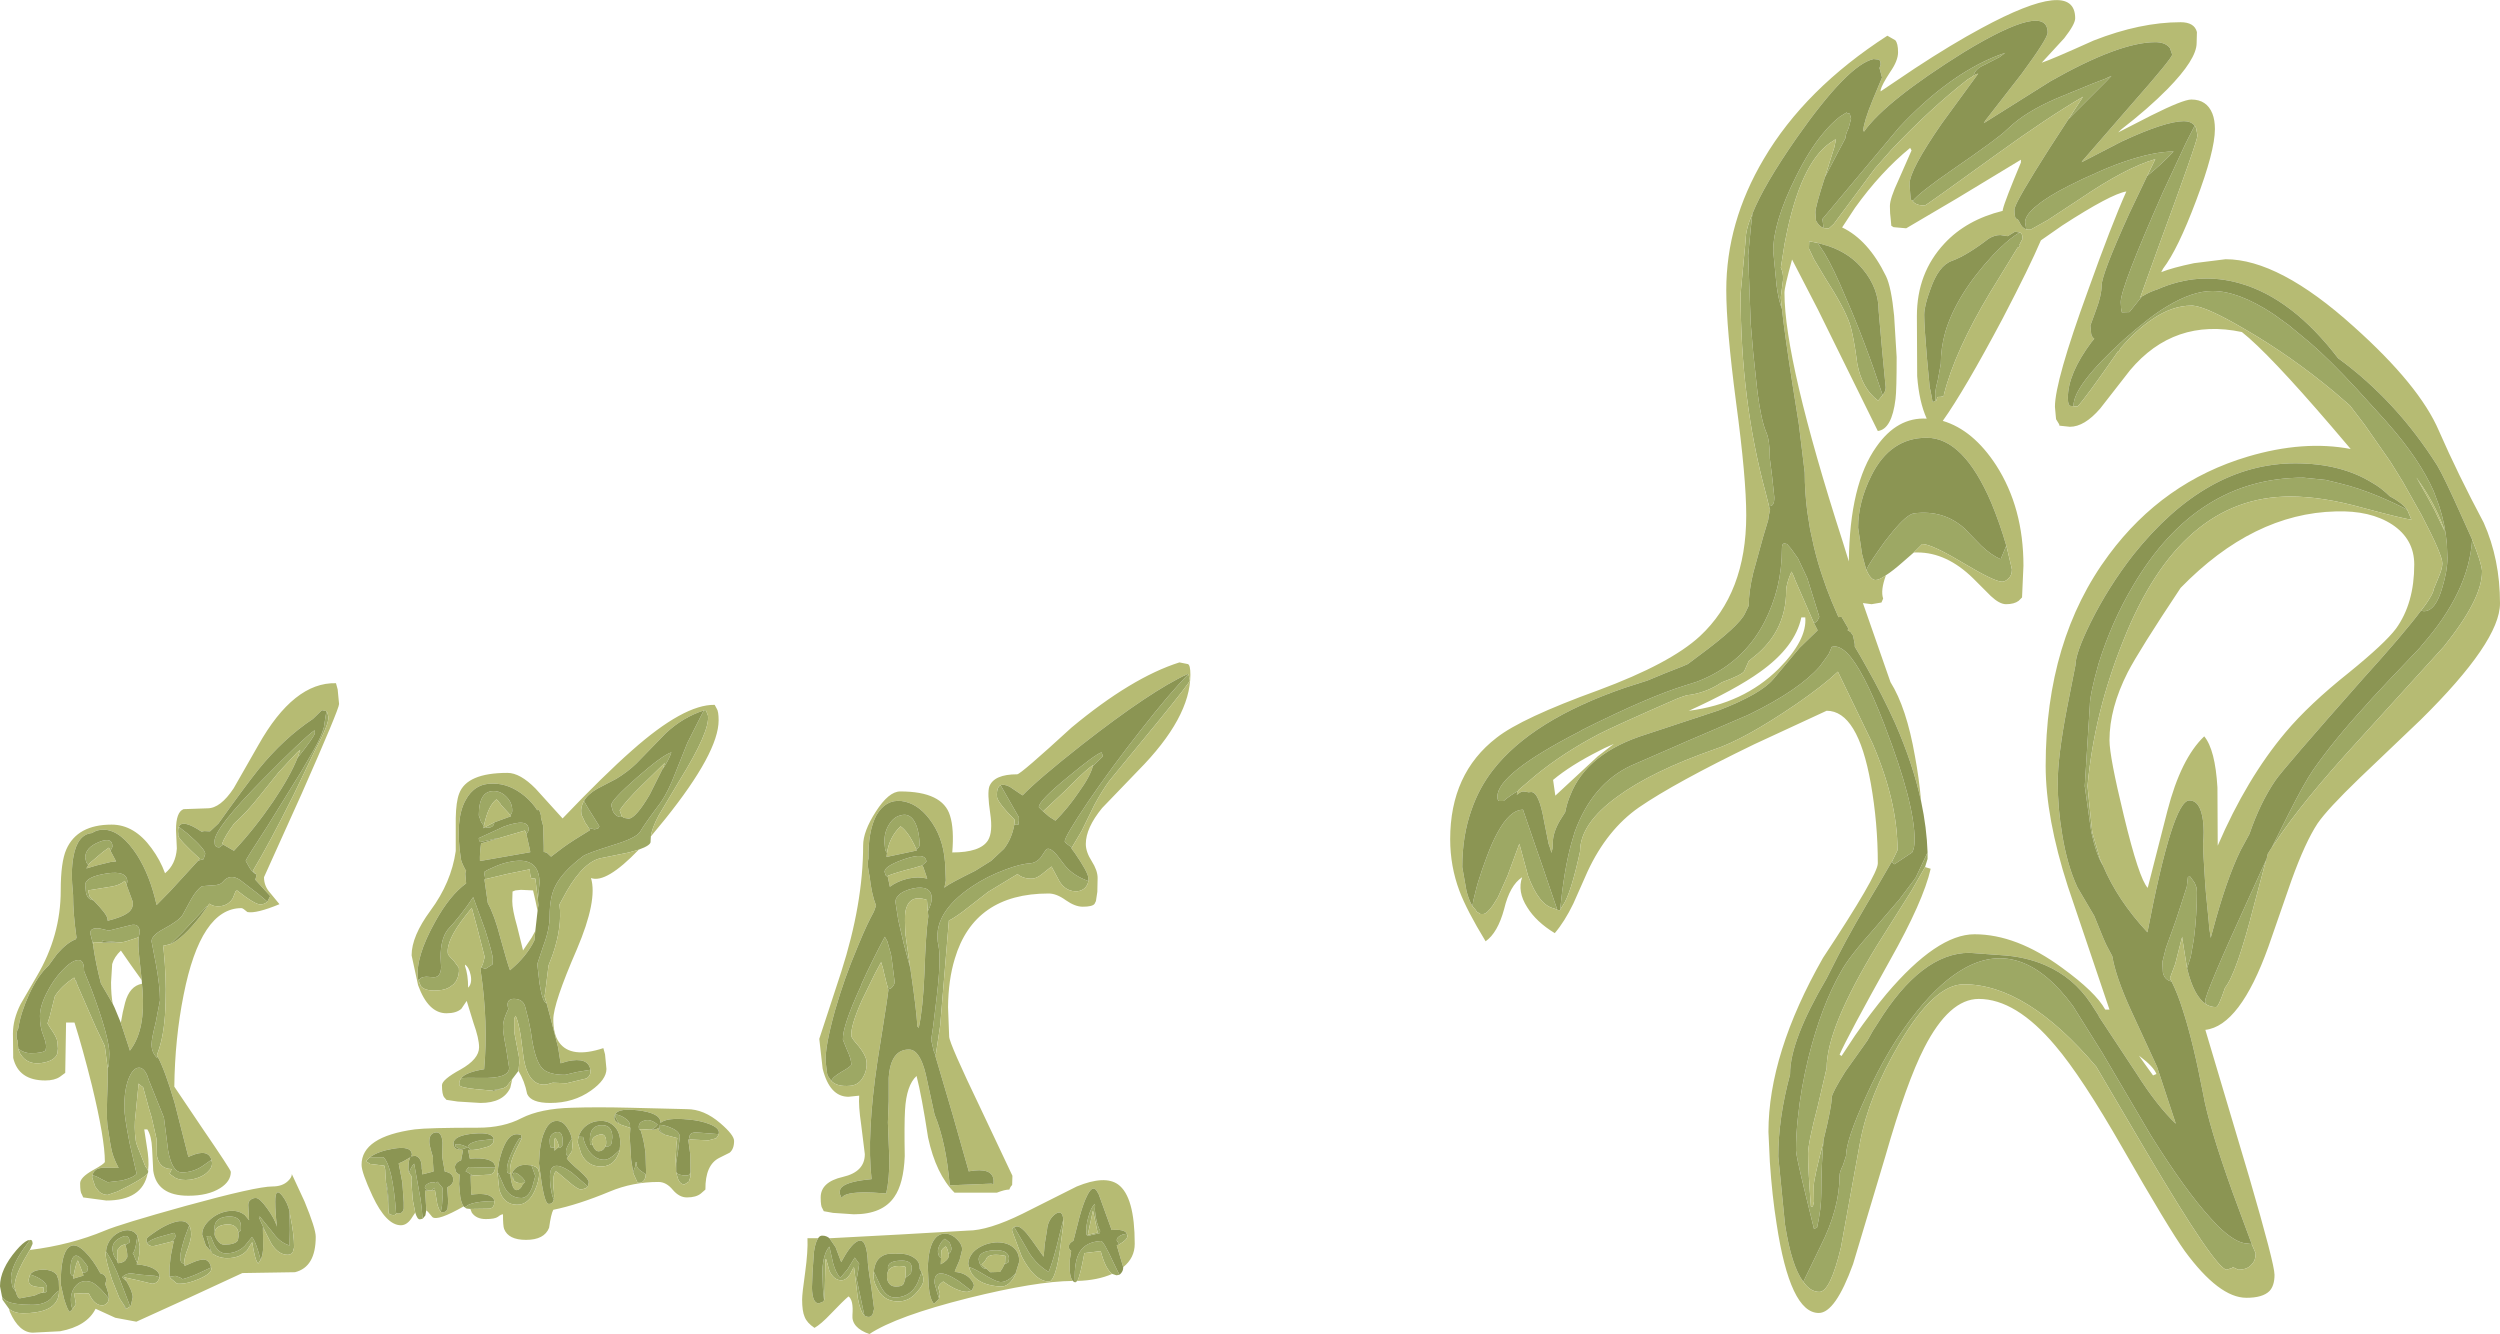 <?xml version="1.0" encoding="UTF-8" standalone="no"?>
<svg xmlns:ffdec="https://www.free-decompiler.com/flash" xmlns:xlink="http://www.w3.org/1999/xlink" ffdec:objectType="shape" height="237.25px" width="444.6px" xmlns="http://www.w3.org/2000/svg">
  <g transform="matrix(1.0, 0.0, 0.0, 1.0, 5.45, 37.5)">
    <path d="M311.45 17.45 Q310.85 15.9 310.5 13.3 L309.9 7.15 Q309.9 2.05 313.9 -6.0 316.25 -10.75 318.7 -13.7 320.2 -15.55 321.75 -16.75 L322.95 -17.5 Q323.1 -17.3 323.5 -17.3 L323.75 -16.4 323.3 -14.7 Q322.75 -13.6 322.75 -12.95 L322.15 -11.8 321.4 -10.4 319.1 -6.0 320.05 -9.05 320.75 -11.25 321.0 -12.4 321.0 -12.75 320.65 -12.5 Q315.25 -9.4 312.45 3.25 L311.85 6.2 311.85 6.3 311.25 10.1 Q311.7 10.95 311.65 12.25 L311.25 15.3 311.25 15.55 311.45 17.45 M318.85 3.05 L318.65 1.45 332.3 -14.85 Q336.6 -19.45 340.9 -22.6 343.0 -24.15 345.1 -25.35 347.7 -26.85 350.3 -27.8 L351.15 -28.1 350.3 -27.45 350.15 -27.35 347.55 -26.0 Q345.75 -25.25 345.55 -24.05 L345.35 -23.9 344.45 -23.35 Q337.85 -18.2 330.95 -10.9 L328.0 -7.55 320.65 2.35 319.75 3.15 318.85 3.05 M334.7 -1.75 Q335.95 -3.3 341.6 -7.2 350.1 -13.05 351.4 -14.4 L351.9 -14.85 Q354.85 -17.65 360.3 -20.0 L366.75 -22.65 368.85 -23.45 370.05 -24.0 369.15 -23.05 362.4 -16.3 365.0 -20.3 Q358.75 -16.65 349.9 -10.25 337.05 -0.95 336.85 -0.95 335.25 -0.95 334.7 -1.75 M354.9 3.3 L354.7 2.0 Q354.7 0.95 356.2 -0.45 L356.8 -0.95 Q358.7 -2.55 362.45 -4.45 L365.0 -5.7 366.8 -6.5 Q369.7 -7.85 372.2 -8.7 377.55 -10.55 381.1 -10.55 379.2 -8.5 376.4 -6.2 L377.85 -9.2 Q372.55 -7.65 364.55 -2.2 L358.7 1.65 355.65 3.35 355.5 3.35 355.35 3.35 354.9 3.3 M363.3 34.75 L363.3 34.65 Q363.3 31.05 372.2 22.95 374.45 20.95 376.45 19.4 378.3 17.95 380.0 16.95 384.5 14.25 388.0 14.25 392.65 14.25 398.85 18.35 L401.55 20.3 405.3 23.4 Q408.7 26.3 413.7 31.7 L418.6 37.1 419.3 37.9 Q424.85 44.2 427.35 49.85 L428.3 52.4 Q429.4 55.7 429.7 59.25 L429.8 61.7 Q429.8 64.0 428.9 66.95 427.7 71.2 425.6 71.2 L425.1 71.1 426.0 69.9 Q427.25 68.05 427.35 67.4 L427.35 67.3 428.15 65.35 Q428.9 63.65 428.9 62.7 428.9 61.15 425.2 54.1 L421.85 48.15 419.65 44.6 415.05 38.0 412.45 34.6 409.55 32.1 Q401.95 25.8 393.95 21.15 387.0 17.05 384.5 16.85 L384.3 16.85 Q380.8 16.85 377.2 19.35 374.45 21.2 371.6 24.5 L371.45 24.95 371.25 24.95 Q365.2 33.65 364.0 34.8 L363.3 34.75 M368.55 116.45 Q367.35 114.55 366.45 110.4 L365.3 102.3 366.2 88.0 Q366.2 86.05 367.8 80.4 370.15 72.95 373.9 66.65 385.2 47.45 404.2 47.45 L408.15 47.85 410.8 48.5 Q413.9 49.25 417.65 50.8 420.7 52.1 422.65 53.15 L423.4 54.9 Q422.3 54.85 414.7 52.8 407.55 50.8 401.85 50.8 382.3 50.8 372.15 76.45 367.0 89.2 365.8 102.2 L365.8 102.35 366.3 107.3 366.65 110.55 368.0 115.2 368.55 116.45 M318.85 165.2 Q318.45 169.75 318.45 174.65 318.45 177.45 317.7 180.8 L317.15 181.05 315.35 173.7 Q313.95 167.9 313.95 167.1 313.95 164.25 314.3 161.15 314.8 156.2 316.15 150.65 318.45 141.4 321.95 135.3 323.3 132.75 328.0 127.5 L331.95 122.9 332.15 122.7 334.9 119.05 335.25 118.55 337.35 114.1 337.35 115.25 336.9 116.7 334.5 120.9 328.35 130.65 Q319.4 145.3 319.4 152.45 L317.8 159.3 Q316.1 165.75 316.1 167.65 316.1 170.55 316.6 177.05 L316.95 177.05 317.15 176.2 317.1 173.5 Q317.1 172.2 318.75 165.85 L318.8 165.6 318.85 165.2 M384.85 -15.15 L385.1 -14.75 385.35 -13.4 Q385.35 -12.4 378.45 6.3 L375.15 15.45 Q375.25 15.3 375.4 15.3 L373.25 18.0 371.9 18.05 371.75 17.25 371.75 17.05 371.7 16.2 Q371.7 13.65 379.2 -3.3 L383.3 -12.1 384.85 -15.15 M434.2 58.45 Q435.85 62.6 435.95 64.0 L435.95 64.2 Q435.95 69.05 429.15 77.5 L414.05 94.1 Q403.8 105.25 399.05 112.55 L398.6 113.15 401.55 107.25 Q404.3 101.8 405.9 99.45 409.8 93.9 415.15 88.1 L416.3 86.8 419.1 83.8 424.9 77.7 425.3 77.2 Q433.6 67.75 434.2 58.45 M397.55 115.45 L395.4 123.5 Q392.3 135.65 390.25 138.15 389.1 141.6 388.65 141.6 387.6 141.6 386.8 141.05 L386.7 140.6 Q386.7 139.2 394.5 122.15 L397.55 115.45 M383.5 134.7 L382.65 129.4 382.65 129.1 382.5 129.55 381.4 133.9 380.45 136.45 380.75 137.05 Q379.5 136.8 379.2 135.45 L379.1 133.6 379.75 131.05 381.5 126.2 383.45 120.2 383.65 118.45 384.05 118.4 384.2 118.6 384.85 119.5 385.2 120.4 385.25 121.15 Q385.25 125.2 384.7 129.55 L384.15 132.65 383.5 134.7 M395.0 183.75 L395.7 185.4 Q395.7 186.65 395.0 187.35 394.25 188.3 392.6 188.3 L391.65 187.85 391.5 188.0 390.55 188.3 Q388.65 188.3 376.3 167.4 L367.35 152.2 Q354.95 137.55 343.8 137.55 338.5 137.55 332.3 148.15 326.9 157.35 325.35 165.6 L321.95 184.3 Q320.05 192.25 318.1 192.25 316.5 192.25 315.25 190.45 L318.3 184.15 Q321.7 177.45 321.7 171.55 321.7 170.9 322.3 169.75 L322.85 168.05 Q322.85 165.25 326.35 157.6 330.35 148.65 335.5 142.3 339.85 136.9 344.1 134.6 354.15 129.15 363.2 141.4 L368.4 149.7 377.05 164.4 Q383.25 174.3 387.65 179.1 L389.0 180.55 Q392.2 183.65 394.25 183.65 L395.0 183.75 M331.15 115.45 L331.35 115.05 332.0 113.7 332.0 113.65 Q332.0 105.05 327.6 94.8 L321.4 81.95 Q318.75 84.45 313.95 87.75 304.8 94.0 299.35 95.8 288.25 99.7 282.15 104.2 275.55 109.0 275.55 113.9 273.9 121.5 272.5 123.5 L272.0 124.3 Q272.7 117.25 273.95 112.65 L274.6 110.45 Q277.75 101.85 284.65 98.65 L292.8 95.1 Q294.8 94.2 297.2 93.2 L305.65 89.55 Q314.45 85.25 318.15 81.05 L319.75 78.85 320.1 78.05 320.3 77.55 Q321.5 77.15 323.05 78.65 325.85 81.5 329.6 91.2 L329.8 91.75 Q335.05 105.4 335.05 111.9 335.05 113.3 334.6 114.1 L331.45 116.2 331.0 115.8 331.15 115.45 M271.5 124.3 L270.9 124.05 Q268.25 123.5 266.3 118.25 L264.75 112.55 262.65 118.25 260.95 122.05 260.05 123.5 Q258.95 125.05 258.3 125.05 L257.85 125.05 257.1 124.6 257.05 124.4 256.4 123.65 Q256.5 122.75 256.9 121.3 257.3 119.55 258.15 117.1 L258.95 114.9 Q259.85 112.45 260.8 110.7 263.05 106.5 265.4 106.5 L267.8 113.5 268.9 116.65 270.05 120.05 271.5 124.3 M309.15 52.5 L308.55 50.1 Q304.1 33.75 304.1 14.75 L304.55 9.95 305.0 5.15 Q305.0 3.3 306.2 0.5 L305.9 3.15 305.45 7.95 305.9 20.05 306.35 25.3 307.1 32.25 Q307.75 37.25 308.65 39.35 309.3 40.8 309.3 44.05 L309.7 47.2 310.1 50.95 Q310.1 52.5 309.3 52.5 L309.15 52.5 M424.4 47.6 L426.4 51.15 427.55 53.3 429.35 57.05 Q428.1 53.15 425.4 49.05 L424.45 47.65 424.45 47.6 424.3 47.45 424.4 47.6 M353.7 3.85 L353.8 3.85 Q354.25 4.05 354.25 4.95 L353.7 6.0 353.8 6.3 353.35 6.55 352.4 8.1 348.45 14.55 Q342.2 24.95 340.25 32.7 340.4 33.1 339.1 33.1 L338.9 33.75 338.75 33.8 338.7 32.65 Q338.7 31.9 339.2 29.95 L339.7 27.2 Q339.7 24.4 340.5 21.55 342.5 14.85 349.0 7.85 L349.25 7.6 350.3 6.55 Q352.1 4.8 353.7 3.85 M329.35 32.75 L329.3 32.85 328.55 33.75 Q325.7 31.65 324.85 27.2 324.2 22.15 323.5 20.05 322.5 17.15 319.15 11.95 L317.15 8.6 316.25 6.7 316.3 5.4 317.8 5.7 319.0 7.5 Q320.65 10.25 322.75 15.3 326.2 23.15 329.35 32.75 M326.45 63.85 Q327.0 62.6 329.75 58.8 L331.1 57.1 Q333.6 54.05 334.9 53.8 340.2 53.1 344.0 56.55 L344.75 57.35 346.9 59.55 Q348.7 61.25 350.35 61.95 L351.35 59.55 351.45 59.9 352.25 63.3 352.35 63.8 Q352.35 64.85 351.7 65.4 351.15 65.95 350.6 65.95 349.25 65.95 343.65 62.6 338.05 59.25 336.4 59.25 L334.9 60.75 332.95 62.45 Q331.2 64.0 329.95 64.8 328.75 65.65 328.1 65.65 327.25 65.65 326.45 63.85 M264.55 103.15 Q263.1 103.95 261.95 104.95 L261.15 104.95 Q260.85 104.9 260.85 104.15 260.85 100.1 275.45 92.6 L276.05 92.25 Q287.75 86.4 294.25 84.4 L296.3 83.75 Q304.45 80.65 308.35 73.1 309.85 70.15 310.65 66.95 311.45 63.6 311.45 59.95 311.45 59.15 311.9 59.15 L312.35 59.25 313.05 60.05 314.3 61.8 315.95 65.3 318.1 72.2 317.75 72.9 317.7 72.95 Q317.5 73.2 317.15 73.3 L316.9 72.75 313.8 65.65 313.7 65.35 313.4 64.65 313.15 64.15 Q312.2 66.35 312.2 67.55 312.2 74.25 307.2 78.7 L305.55 80.05 304.75 81.85 Q304.4 82.5 300.75 83.85 297.85 85.8 294.5 86.15 L293.6 86.45 292.8 86.75 Q281.6 91.65 278.9 93.05 272.6 96.35 267.7 100.35 L266.0 101.8 264.65 102.95 264.65 103.05 264.55 103.15 M188.9 98.75 L188.95 98.55 Q187.75 99.35 185.3 101.8 L184.15 102.95 183.95 103.15 180.05 106.8 179.3 106.05 Q179.25 104.95 184.45 100.7 189.4 96.6 190.45 96.3 L190.7 97.0 188.9 98.75 M205.85 82.45 L205.95 82.55 206.15 83.5 Q206.15 83.9 200.4 90.95 L191.85 101.35 Q190.65 102.95 189.2 105.6 L186.9 110.3 185.15 113.25 185.05 113.15 Q183.9 112.35 183.9 112.15 183.85 111.35 188.05 105.1 192.35 98.8 197.35 92.45 202.65 85.65 205.85 82.45 M188.1 119.2 Q188.0 119.85 187.55 120.35 187.0 120.9 186.2 121.0 184.2 121.15 183.0 119.3 L181.55 116.6 179.8 118.0 Q178.95 118.65 178.25 118.75 176.6 118.85 175.5 117.95 L170.3 121.1 165.8 124.6 Q163.95 125.95 163.3 126.2 L161.75 144.9 160.95 150.2 160.6 149.4 160.15 147.4 160.5 145.05 161.1 140.1 Q161.95 133.1 161.45 130.7 160.15 125.0 167.5 120.1 170.1 118.35 173.35 117.15 176.15 116.1 177.7 116.05 178.8 115.95 179.55 115.1 L179.8 114.75 180.5 113.7 Q181.05 112.9 182.5 114.55 L183.8 116.25 Q185.15 118.0 187.5 118.95 L188.1 119.2 M152.45 138.15 L152.2 137.3 151.65 135.05 151.65 134.95 151.25 133.6 150.15 135.65 147.85 140.35 Q145.8 144.95 145.95 146.7 145.95 147.1 147.3 148.6 148.55 150.2 148.65 151.25 148.8 152.75 148.05 154.05 147.25 155.5 145.7 155.6 143.45 155.8 142.4 154.75 142.55 154.1 144.15 153.15 145.95 152.15 145.95 151.8 145.9 150.7 145.2 149.25 L144.45 147.4 Q144.35 145.05 147.65 137.85 L147.85 137.3 Q149.65 133.35 151.9 129.1 L152.35 129.9 153.0 132.2 153.15 133.15 153.65 137.05 Q153.7 137.7 152.9 138.35 L152.45 138.15 M174.95 109.1 L174.95 108.9 175.0 108.4 175.0 108.3 Q171.95 105.2 171.85 104.2 171.75 102.5 172.5 102.15 L175.75 107.85 175.75 108.5 175.65 108.9 Q175.95 109.15 175.25 109.2 L174.95 109.1 M183.65 179.4 L183.65 180.3 182.95 185.55 Q182.1 190.5 181.05 190.4 178.55 190.35 176.25 185.95 L174.55 181.4 174.55 181.0 174.7 180.85 174.85 180.7 174.9 180.7 177.0 184.3 Q178.45 187.15 181.05 188.7 182.05 186.2 183.1 181.55 L183.65 179.4 M163.25 185.5 L163.05 184.7 162.85 184.3 162.8 184.25 162.75 184.15 Q162.0 184.65 161.95 185.0 L161.9 186.25 161.55 185.95 161.35 185.2 Q161.3 184.6 161.65 183.95 162.0 183.2 162.6 182.8 L163.45 183.5 163.75 184.4 Q163.8 185.1 163.25 185.5 M167.3 192.05 L166.55 192.25 Q164.75 192.2 162.3 190.4 161.4 191.0 161.45 191.55 L161.7 192.6 161.55 193.4 161.25 192.5 160.75 190.7 Q160.6 187.45 165.0 190.3 L167.3 192.05 M175.15 189.0 L175.1 189.2 Q174.05 191.35 172.5 191.3 168.95 191.1 167.5 189.2 167.05 188.55 166.9 187.85 167.45 187.95 168.85 188.75 171.75 190.55 172.6 190.5 173.7 190.45 175.0 189.15 L175.15 189.0 M173.2 187.3 L173.3 187.05 173.35 185.85 Q170.9 185.35 170.1 186.1 169.6 187.1 169.1 187.35 L169.65 187.85 170.0 188.15 Q169.25 188.2 168.8 187.25 L168.6 186.55 Q168.5 185.05 171.25 184.85 173.9 184.7 174.0 186.3 L173.9 186.95 173.7 187.1 173.2 187.3 M193.65 189.2 L193.1 189.3 192.35 189.05 Q191.15 188.2 190.3 185.0 L187.4 185.35 Q186.65 189.4 186.15 190.3 L185.8 190.55 185.75 190.55 185.7 190.35 185.7 190.3 Q185.55 186.75 186.6 185.1 187.7 183.35 190.35 183.2 190.8 183.2 192.55 187.0 L193.3 188.55 193.65 189.2 M148.3 196.5 Q147.55 195.8 147.1 193.35 L146.45 188.0 146.35 187.9 145.7 189.15 Q145.0 190.2 144.1 190.2 142.8 190.1 142.05 188.5 L141.5 186.5 141.35 186.4 141.2 193.35 141.1 193.75 140.9 191.6 140.8 188.45 Q140.95 185.4 142.05 184.2 L142.7 187.1 Q143.2 188.95 144.0 189.75 L145.3 188.2 146.55 186.15 147.35 187.25 147.15 188.6 146.9 189.95 148.25 196.35 148.3 196.5 M193.6 183.8 L193.15 183.1 Q193.15 182.45 194.2 182.05 L194.95 181.9 195.05 182.3 195.05 182.35 Q195.0 183.0 193.6 183.8 M188.9 177.85 L188.0 182.1 189.75 181.7 188.95 177.9 188.9 177.85 M189.3 176.9 L189.25 177.55 Q189.4 179.8 190.2 181.4 L190.15 181.8 188.4 182.2 187.9 182.2 Q187.75 182.15 187.75 181.75 187.65 180.55 188.1 178.95 188.55 177.25 189.25 176.6 L189.3 176.9 M91.75 140.9 Q91.05 140.85 90.5 137.4 L90.1 133.95 91.2 130.65 Q92.3 127.75 92.3 125.4 92.3 122.05 93.3 120.1 94.55 117.55 98.25 114.75 98.95 114.25 103.55 112.8 107.7 111.55 108.4 110.4 109.2 109.0 112.1 105.15 113.4 103.25 114.7 99.85 L116.8 94.6 119.45 89.35 119.7 88.85 120.0 88.75 120.15 88.95 120.45 89.75 Q120.85 92.5 115.4 101.3 L111.7 107.5 Q110.45 109.85 110.3 111.25 L110.25 112.1 Q110.4 112.8 108.15 113.6 L106.4 114.1 101.75 115.05 Q98.5 115.5 95.3 121.05 L94.05 123.35 Q94.55 127.35 92.8 132.4 L92.1 134.2 91.6 138.25 91.4 139.7 91.75 140.9 M98.4 104.95 L99.15 106.25 101.15 109.45 100.95 109.8 100.3 110.0 99.3 109.75 99.25 109.75 99.0 109.35 98.65 108.85 98.6 108.75 97.95 107.35 Q97.75 106.05 98.4 104.95 M69.15 137.3 L69.05 136.95 Q69.2 136.25 70.35 136.2 L71.7 136.3 Q72.9 136.3 73.0 134.55 L72.9 132.75 Q72.9 129.45 74.2 127.8 76.55 125.3 78.7 122.05 L80.85 127.95 Q82.2 132.3 82.2 133.05 L82.15 134.0 80.9 134.8 80.1 134.55 80.4 134.0 80.75 132.7 79.35 127.25 78.45 123.95 77.3 125.4 Q73.85 129.8 74.2 132.1 74.25 132.4 75.2 133.3 L76.15 134.6 Q76.3 135.85 75.65 137.0 L75.4 137.3 75.3 137.45 75.2 137.55 75.15 137.6 75.1 137.65 75.05 137.65 Q74.3 138.35 73.15 138.55 70.35 138.95 69.4 137.9 L69.35 137.75 69.15 137.3 M76.55 154.25 Q77.4 154.15 80.0 154.2 85.1 154.35 85.1 152.4 L84.55 148.9 Q84.0 146.2 84.0 145.05 84.0 144.1 84.65 142.6 L84.95 141.95 84.8 141.25 Q84.8 140.0 86.25 140.15 87.7 140.3 88.0 141.75 L88.5 143.7 88.95 145.9 Q89.6 151.0 90.95 152.45 92.05 153.65 95.05 153.65 L97.15 153.15 99.55 152.75 99.55 152.8 Q99.65 153.85 98.8 154.3 L95.3 155.15 92.85 155.05 91.8 155.35 Q88.6 155.8 87.7 150.85 L87.15 146.65 Q86.75 144.2 86.25 143.15 L86.2 143.2 86.0 143.65 86.0 145.9 86.0 146.0 86.05 146.15 86.05 146.3 86.85 150.5 86.9 151.45 86.75 152.95 85.65 154.4 84.65 155.7 84.2 155.95 84.15 156.0 81.9 156.45 79.85 156.25 79.75 156.25 79.7 156.25 79.55 156.2 79.25 156.2 Q76.3 155.9 76.25 155.45 76.15 154.8 76.55 154.25 M112.45 99.2 L112.75 98.25 112.8 98.15 112.65 98.3 108.65 102.2 Q105.8 105.0 104.75 106.6 L105.15 107.75 105.3 107.8 105.05 107.8 Q104.05 107.8 103.55 106.75 L103.25 105.7 Q103.25 104.8 107.8 100.8 112.35 96.8 113.95 96.3 113.5 97.65 112.45 99.2 M20.9 170.75 L20.9 170.95 20.8 171.2 Q20.3 171.85 17.6 173.3 L15.45 174.4 13.7 175.0 Q12.85 175.0 12.15 174.4 L11.5 173.55 10.95 171.95 10.95 171.6 11.0 171.55 Q11.5 171.55 12.5 172.15 L13.7 172.75 16.2 172.45 Q18.25 171.95 18.85 171.25 L17.6 165.8 Q16.65 160.95 16.65 159.45 16.65 156.35 17.4 154.4 18.1 152.6 19.05 152.4 20.05 152.2 20.75 153.8 L21.0 154.55 23.7 161.25 24.45 167.1 Q25.15 171.0 26.9 171.0 29.1 171.0 30.95 169.6 L32.15 168.75 32.25 169.2 Q32.35 170.15 31.4 171.0 30.3 172.0 28.35 172.3 26.75 172.5 25.7 171.95 L24.7 171.25 25.1 170.4 Q22.9 170.4 22.45 168.05 L22.4 165.1 21.5 161.15 21.1 159.85 20.0 155.85 19.65 155.6 19.2 155.2 18.65 160.8 Q18.35 162.9 18.7 165.4 18.8 166.05 19.6 167.9 L20.4 169.95 20.65 170.25 20.9 170.75 M13.7 152.5 L13.25 149.0 13.15 148.45 11.6 145.2 8.3 137.65 8.05 136.85 8.0 136.95 7.85 136.65 7.75 136.35 Q5.4 137.9 4.3 139.7 L3.4 143.25 3.0 144.5 3.55 145.4 Q4.65 146.95 4.75 147.75 L4.85 149.0 4.75 149.85 Q4.3 151.2 1.9 151.55 -0.25 151.85 -1.45 150.45 L-1.7 150.1 -1.8 150.0 -1.85 149.9 -2.15 149.2 -2.2 149.0 -2.05 149.1 Q-1.1 149.8 0.0 149.8 2.1 149.8 2.65 149.3 L2.75 148.7 Q2.75 147.85 2.2 146.5 1.65 145.15 1.65 143.2 1.65 141.4 2.9 139.0 4.0 136.8 5.6 135.1 7.2 133.4 8.3 133.25 9.5 133.05 9.5 135.1 L9.5 135.2 10.85 138.55 Q14.0 147.0 14.0 149.95 L13.9 151.95 13.7 152.5 M29.8 115.55 L30.05 115.2 Q26.4 111.85 26.25 111.15 L26.25 110.75 Q26.15 110.0 26.35 109.55 L27.9 110.75 Q31.05 113.5 31.05 114.35 L30.75 115.3 29.8 115.55 M52.65 89.05 L52.75 89.2 52.95 89.95 Q53.1 91.25 50.5 96.1 L46.75 103.9 Q42.45 112.5 39.5 117.4 L39.55 117.4 39.8 117.6 40.05 117.95 Q39.5 117.7 38.95 116.85 L38.25 115.6 Q38.25 115.35 42.1 109.45 L48.1 99.75 50.3 95.95 Q51.7 93.55 52.15 91.85 L52.45 89.9 52.6 89.0 52.65 89.05 M42.1 122.85 Q41.7 123.25 41.0 123.35 40.05 123.5 36.7 120.85 L36.45 121.0 35.95 122.25 Q35.2 123.45 33.8 123.65 32.55 123.8 31.8 123.2 L31.4 123.75 31.3 123.7 27.0 128.3 24.85 130.4 23.85 130.65 23.55 130.7 23.65 131.4 Q24.15 136.4 24.0 140.6 23.9 145.75 22.85 149.0 L22.45 150.15 22.6 150.45 22.45 150.6 Q21.5 149.65 21.5 148.2 21.5 147.25 22.25 144.3 L23.0 140.4 Q23.0 137.8 22.25 133.8 L21.5 129.9 Q21.5 128.85 23.65 127.7 26.35 126.25 27.0 125.25 L28.5 122.5 Q29.55 120.65 30.5 120.1 L32.3 119.95 Q33.7 119.95 34.2 119.3 35.45 117.8 37.25 119.0 L40.5 121.5 42.1 122.85 M34.25 112.7 L33.55 113.2 Q32.9 113.2 32.75 112.7 L32.7 112.1 Q32.7 109.8 41.3 101.1 48.55 93.75 50.45 92.4 L50.5 92.4 50.55 92.85 Q50.55 93.4 47.45 97.3 L47.95 95.85 47.4 96.3 44.1 99.85 40.65 104.15 Q38.4 107.0 36.2 108.95 34.5 111.25 34.05 112.55 L34.25 112.7 M80.6 109.4 L80.1 108.65 79.7 107.5 Q79.7 102.9 82.7 103.2 83.85 103.35 84.7 104.3 85.65 105.3 85.65 106.65 85.65 107.15 85.3 107.45 L85.15 107.3 84.9 107.0 83.65 105.65 83.6 105.55 83.55 105.45 83.2 105.05 83.15 104.95 83.0 104.8 82.85 104.65 Q81.35 105.75 80.6 109.4 M82.45 108.75 Q82.4 109.7 81.2 109.7 L80.85 109.6 Q81.5 109.2 82.45 108.75 M88.15 110.8 L87.9 110.2 83.3 111.55 83.05 111.55 81.75 111.85 79.95 112.25 79.85 112.1 Q79.7 112.0 79.7 111.55 L84.15 109.5 Q88.55 107.9 88.55 110.0 88.55 110.45 88.15 110.8 M80.85 118.85 L80.65 117.65 Q80.65 117.45 82.15 116.8 83.95 115.95 85.6 115.7 90.5 114.85 90.5 119.55 L90.2 122.35 89.85 119.5 89.75 118.75 89.05 118.7 89.0 118.6 Q88.8 118.1 88.75 117.1 L84.85 117.9 80.85 118.85 M10.25 116.35 L9.9 115.85 9.7 115.05 Q9.7 113.25 12.15 112.25 14.55 111.25 14.55 113.1 L14.2 113.8 14.15 113.65 13.9 113.25 12.8 114.05 10.45 116.05 10.25 116.35 M11.15 122.6 Q10.15 122.5 9.85 121.3 L9.7 119.9 Q9.7 118.45 13.45 117.85 17.2 117.25 17.2 119.35 L17.05 119.85 16.75 119.15 Q15.9 119.9 14.5 120.15 L10.2 120.85 10.5 121.95 10.95 122.4 11.15 122.6 M19.2 129.25 L19.2 129.15 Q19.05 129.2 18.85 129.3 L16.85 129.95 16.1 130.1 16.05 130.1 15.95 130.1 12.7 129.8 12.75 130.15 12.5 130.1 11.2 130.05 11.1 130.45 11.05 130.25 10.6 128.45 Q10.6 127.45 12.2 127.6 L13.9 128.0 17.7 127.05 Q19.4 126.6 19.4 128.35 L19.2 129.25 M15.8 193.4 L14.5 190.15 Q13.35 186.65 13.35 185.65 L13.35 185.15 13.4 185.05 Q14.4 186.55 15.4 188.85 L17.7 194.85 17.05 195.25 15.8 193.4 M19.0 182.25 L19.05 182.45 19.4 184.1 19.4 184.2 Q19.4 185.85 18.95 187.1 L18.55 186.25 Q18.45 185.75 18.15 185.4 18.6 185.0 18.85 183.1 L19.0 182.25 M22.9 189.65 L22.9 189.8 22.8 190.0 22.6 190.35 Q22.2 190.8 21.6 190.8 L19.1 190.2 16.65 189.65 16.65 189.7 16.8 189.95 17.05 190.35 16.25 189.65 Q16.95 188.95 17.85 188.95 L19.65 189.2 22.15 189.4 22.9 189.65 M16.85 183.95 L16.8 183.8 16.8 183.75 16.0 184.1 15.4 184.85 15.4 186.75 14.85 185.9 Q14.55 185.1 14.55 184.55 14.55 183.25 16.1 182.55 17.6 181.8 17.6 183.45 L16.95 183.85 16.85 183.95 M7.45 195.3 Q7.15 194.7 7.15 193.65 7.15 192.2 8.0 191.2 9.05 189.95 10.8 190.5 11.9 191.0 13.3 192.7 L13.9 193.45 Q13.85 194.05 13.45 194.35 13.1 194.65 12.75 194.65 11.3 194.65 10.35 192.5 L9.4 192.55 7.7 192.45 7.75 192.65 8.05 194.45 7.6 195.1 7.45 195.3 M7.6 189.5 L7.3 189.3 Q7.05 189.05 7.05 188.6 7.05 186.7 7.6 186.05 8.4 185.1 10.2 187.85 L10.05 188.6 9.95 188.7 9.4 188.85 9.25 188.85 8.4 186.65 Q8.1 187.05 7.75 188.8 L7.6 189.5 M-0.1 189.15 L0.75 189.45 Q2.9 190.45 2.9 191.5 L2.9 192.0 2.75 192.3 2.1 192.45 1.95 192.4 2.3 192.3 2.3 191.45 Q0.45 191.4 -0.05 190.95 -0.35 190.75 -0.35 190.0 L-0.1 189.15 M-2.65 192.2 L-3.25 191.35 -3.5 189.85 Q-3.5 188.05 -1.7 185.25 L-1.3 184.65 -0.1 183.0 Q0.35 182.95 0.35 183.7 L-0.15 184.8 -1.2 186.6 Q-2.85 189.6 -2.85 191.25 L-2.85 191.4 -2.8 191.6 -2.65 192.2 M-5.1 193.05 L-4.95 193.35 -4.25 193.9 Q-2.9 194.55 0.25 194.55 2.45 194.55 3.6 193.45 4.5 192.3 5.0 192.05 L5.05 192.05 Q5.05 193.0 4.7 193.7 3.55 196.05 -1.4 196.05 -2.9 196.05 -3.85 195.25 L-5.0 193.65 -5.1 193.05 M46.05 177.95 L46.15 178.6 Q46.85 182.0 46.85 184.35 L46.6 185.25 Q46.25 185.65 45.7 185.65 44.05 185.65 42.8 183.65 L42.05 182.2 41.85 181.8 41.8 181.7 40.6 179.0 40.75 178.85 43.15 181.8 Q44.3 183.45 46.05 184.0 L46.1 181.15 46.05 178.2 46.05 177.95 M40.9 186.55 L40.5 187.15 40.45 187.2 Q39.9 186.65 39.4 183.4 L38.5 184.85 Q37.25 186.25 34.9 186.25 L34.7 186.25 Q33.4 186.15 32.5 185.55 L32.25 185.35 32.0 184.85 31.3 182.35 32.0 182.3 32.65 183.85 Q33.5 185.4 34.65 185.4 36.75 185.4 38.1 184.05 L39.35 182.5 Q40.0 183.1 40.9 186.55 M36.95 181.7 Q36.65 180.15 34.85 180.25 33.05 180.4 32.75 181.5 L32.7 180.85 Q32.7 179.05 35.05 178.85 37.4 178.7 37.4 180.65 L37.4 181.15 37.3 181.4 37.15 181.55 36.95 181.7 M25.1 183.3 L21.9 184.1 21.45 184.1 21.2 184.0 21.15 184.0 20.85 183.8 20.8 183.75 20.7 183.55 Q21.35 182.95 22.8 182.5 L25.5 181.75 25.65 181.85 25.75 182.3 Q25.75 182.8 25.1 183.3 M28.2 180.45 Q28.55 181.0 28.55 182.05 28.55 182.85 27.95 184.55 27.3 186.2 27.3 187.05 L27.3 187.2 Q26.6 187.2 26.6 186.1 26.6 185.15 27.4 182.6 L28.2 180.45 M32.15 188.1 Q32.15 189.0 29.95 189.95 27.95 190.8 26.6 190.8 L26.25 190.8 26.2 190.8 26.0 190.75 24.85 189.8 24.85 189.75 24.7 189.55 24.75 189.55 25.75 189.4 Q26.95 189.8 27.0 190.0 28.8 189.5 30.6 188.6 L32.1 187.9 32.15 188.1 M63.2 172.8 L63.1 171.5 63.05 170.5 62.9 169.8 60.4 169.5 59.6 169.0 60.35 168.3 62.75 168.3 Q64.4 169.95 65.0 178.35 64.8 178.65 64.45 178.6 L63.95 178.5 63.65 178.25 63.65 178.1 63.6 177.2 63.6 177.05 63.6 176.95 63.6 176.25 Q63.65 174.2 63.2 172.8 M72.95 178.0 L72.65 177.6 72.5 177.2 72.45 177.05 72.4 176.9 72.35 176.85 72.35 176.8 71.9 174.15 71.7 174.15 71.8 173.75 71.85 173.7 71.6 173.9 71.25 174.25 70.7 174.25 70.1 173.75 Q70.1 173.25 70.85 172.9 71.45 172.6 72.1 172.9 L72.35 172.65 73.25 173.75 73.3 174.85 73.15 176.95 72.95 178.0 M82.35 165.05 L82.35 165.2 82.35 165.3 Q82.35 166.0 81.4 166.4 L79.55 166.9 78.7 167.0 78.35 167.0 77.75 166.5 Q77.75 165.85 79.5 165.4 L82.35 165.05 M82.6 170.15 Q82.55 171.2 81.65 171.4 L78.8 171.55 78.75 171.55 78.35 171.4 Q77.55 170.85 77.35 170.8 77.75 170.15 77.9 170.05 L82.6 170.15 M82.45 176.1 L82.45 176.2 82.45 176.3 Q82.45 177.3 81.6 177.45 L78.2 177.5 77.7 177.45 77.45 177.4 77.2 177.2 77.9 176.75 Q78.85 176.3 80.95 176.15 L82.45 176.1 M68.4 178.15 L67.95 175.85 67.7 172.45 67.75 171.7 67.3 171.1 Q67.6 170.05 68.2 169.45 L69.35 175.8 69.55 177.4 69.7 179.25 69.2 179.35 Q68.75 179.35 68.4 178.15 M76.5 166.95 L75.55 166.4 75.5 166.0 76.25 166.0 Q76.95 166.15 77.75 166.55 L76.5 166.95 M152.3 114.15 Q152.05 113.95 151.95 113.45 L151.85 112.4 Q151.75 110.6 152.65 109.15 153.5 107.75 154.75 107.5 156.05 107.1 156.95 108.25 157.95 109.6 158.1 112.55 158.15 113.25 157.5 113.5 156.15 110.45 154.7 109.45 152.7 111.4 152.3 114.15 M152.45 118.5 L152.05 118.15 151.85 117.5 151.9 117.35 Q152.15 116.4 155.5 115.25 159.2 114.0 159.3 115.75 L158.5 116.45 158.25 116.5 157.1 116.85 Q153.9 117.65 152.45 118.25 L152.45 118.5 M156.45 134.7 L155.25 130.25 154.3 126.15 153.8 122.95 Q153.75 122.15 154.7 121.4 L155.3 121.05 Q156.05 120.7 156.9 120.5 160.15 119.85 160.25 122.2 160.3 123.0 159.6 124.45 L159.55 124.55 159.4 122.55 Q156.15 121.4 155.55 124.7 155.4 125.75 155.6 128.95 L155.65 129.05 155.65 129.2 156.35 134.15 156.45 134.7 M104.75 162.4 L104.6 162.3 103.95 161.05 103.95 160.7 104.0 160.7 Q104.75 160.75 105.6 161.3 106.6 161.9 106.6 162.75 L106.55 163.05 104.9 162.5 104.75 162.4 M107.15 170.95 L107.25 170.6 Q107.6 170.0 107.6 169.2 L107.85 169.2 Q107.5 170.1 108.7 170.85 L109.4 171.35 109.35 171.7 109.35 171.8 109.35 171.9 109.3 171.95 Q109.0 172.85 108.2 172.85 L108.1 172.85 107.9 172.75 107.15 171.1 107.15 170.95 M108.5 163.55 L108.45 163.5 108.3 163.4 Q108.15 163.35 108.15 162.9 108.15 162.1 109.1 161.8 110.2 161.4 111.5 162.5 111.2 163.0 110.45 163.35 L110.3 163.4 110.05 163.4 108.4 163.3 108.4 163.35 108.45 163.45 108.5 163.55 M112.75 164.3 Q111.85 163.75 111.85 163.15 L111.9 162.55 Q112.85 162.6 113.95 163.1 115.45 163.75 115.45 164.7 L115.15 167.05 114.8 169.35 114.8 170.85 114.7 168.8 114.75 167.7 Q114.8 166.0 115.0 164.9 L112.75 164.3 M114.85 171.0 Q115.15 171.55 116.7 171.55 117.15 171.55 117.35 171.0 L117.35 171.75 117.05 172.65 116.25 173.15 Q115.15 173.1 114.85 171.0 M117.3 165.15 L117.15 164.8 Q117.15 163.8 118.55 163.9 L122.35 164.2 122.3 164.4 121.9 164.95 121.85 164.95 120.55 165.3 117.3 165.15 M102.2 166.4 L102.35 165.95 Q102.45 163.9 101.1 164.3 99.8 164.65 99.8 165.6 L99.95 166.15 99.55 166.1 99.5 166.0 99.45 165.15 Q99.45 162.7 101.45 162.6 103.45 162.5 103.45 164.8 L103.3 165.85 Q103.1 166.4 102.5 166.4 L102.2 166.4 M104.75 167.0 L104.65 167.45 104.3 168.2 Q103.4 170.0 101.3 169.95 99.05 169.9 97.95 167.75 L97.8 167.3 97.3 165.7 97.3 165.65 97.35 165.1 97.45 164.65 98.25 164.7 Q98.45 165.85 99.2 167.05 100.35 168.75 102.0 168.75 102.9 168.75 104.05 167.65 L104.75 167.0 M85.3 171.25 L84.85 171.1 Q84.7 170.95 84.7 170.5 84.7 169.4 85.5 167.6 86.2 165.95 86.95 164.9 L87.3 165.05 86.3 167.0 86.3 167.05 Q85.3 168.95 85.25 170.6 L85.25 170.8 85.3 171.25 M83.05 171.15 L83.15 171.1 84.25 173.6 Q85.25 175.55 87.25 175.55 88.45 175.55 89.2 173.65 L89.75 171.65 89.1 169.85 89.05 169.75 Q89.95 169.95 90.25 170.4 L90.45 171.15 Q90.4 172.55 89.65 174.25 88.5 176.8 86.45 176.75 84.1 176.7 83.35 174.1 L83.05 171.35 83.05 171.15 M85.9 172.35 L85.75 171.7 Q85.75 170.65 86.75 171.35 87.6 171.95 87.95 172.65 L87.45 173.25 87.7 173.0 87.7 172.85 Q86.5 173.05 85.95 172.45 L85.9 172.35 M93.05 175.8 Q92.75 175.3 92.6 174.3 92.35 173.15 92.35 171.7 92.35 168.35 96.2 171.0 L99.1 173.5 98.8 173.75 98.75 173.8 97.95 174.05 Q97.25 174.05 95.5 172.5 93.65 170.9 93.4 170.8 92.7 171.55 93.05 174.35 L93.1 175.2 93.05 175.8 M95.6 168.2 L95.35 167.95 Q95.2 167.8 95.2 167.25 95.2 166.75 95.95 165.45 L96.25 165.05 96.35 166.25 96.35 166.35 96.25 167.2 96.25 167.25 95.75 168.0 95.6 168.2 M93.15 166.6 L93.1 166.6 92.45 166.55 Q92.3 166.05 92.3 165.35 92.3 164.15 93.45 163.85 94.6 163.6 94.6 165.3 L94.55 166.25 Q94.35 166.65 93.75 166.65 L93.7 166.65 93.95 166.3 93.65 165.45 93.3 164.85 93.15 165.1 93.15 166.6 M158.45 188.75 Q158.8 189.5 158.75 190.25 158.75 191.0 157.65 192.25 156.2 194.05 154.0 193.95 151.55 193.8 150.5 191.5 149.8 190.2 149.9 189.1 L149.95 188.65 151.2 191.3 Q152.25 193.35 153.9 193.25 156.6 193.1 157.75 190.6 L158.45 188.75 M155.55 189.75 L155.65 187.95 155.5 187.75 Q153.25 187.35 152.55 188.45 L152.45 188.05 Q152.4 186.8 154.55 186.7 156.65 186.55 156.7 187.95 L156.55 189.0 155.55 189.75" fill="#9da864" fill-rule="evenodd" stroke="none"/>
    <path d="M311.45 17.45 L311.25 15.55 311.25 15.3 311.65 12.25 Q311.7 10.95 311.25 10.1 L311.85 6.3 311.85 6.2 312.45 3.25 Q315.25 -9.4 320.65 -12.5 L321.0 -12.75 321.0 -12.4 320.75 -11.25 320.05 -9.05 319.1 -6.0 Q317.4 -0.75 317.4 0.25 L317.5 1.7 317.55 1.8 Q318.0 2.7 318.85 3.05 L319.75 3.15 320.65 2.35 328.0 -7.55 330.95 -10.9 Q337.85 -18.2 344.45 -23.35 L345.35 -23.9 345.55 -24.05 Q345.9 -24.35 346.35 -24.4 L339.85 -15.5 Q334.15 -7.25 334.15 -4.8 L334.25 -3.25 334.35 -2.0 334.6 -1.9 334.7 -1.9 334.7 -1.75 Q335.25 -0.95 336.85 -0.95 337.05 -0.95 349.9 -10.25 358.75 -16.65 365.0 -20.3 L362.4 -16.3 359.05 -11.15 Q353.25 -2.05 352.85 -0.5 L352.8 -0.3 Q352.8 1.05 353.05 1.35 L353.35 1.5 353.45 1.6 353.7 2.0 Q354.05 2.95 354.9 3.3 L355.35 3.35 355.5 3.35 355.65 3.35 358.7 1.65 364.55 -2.2 Q372.55 -7.65 377.85 -9.2 L376.4 -6.2 373.25 0.4 Q368.3 11.3 368.3 13.3 368.3 15.0 367.3 17.65 L366.3 20.4 366.45 21.9 Q366.55 22.4 367.0 22.75 L366.45 23.4 Q362.3 29.0 362.3 33.25 362.3 34.0 362.45 34.35 L362.6 34.65 363.3 34.75 364.0 34.8 Q365.2 33.65 371.25 24.95 L371.45 24.95 371.6 24.5 Q374.45 21.2 377.2 19.35 380.8 16.85 384.3 16.85 L384.5 16.85 Q387.0 17.05 393.95 21.15 401.95 25.8 409.55 32.1 L412.45 34.6 415.05 38.0 419.65 44.6 421.85 48.15 425.2 54.1 Q428.9 61.15 428.9 62.7 428.9 63.65 428.15 65.35 L427.35 67.3 427.35 67.4 Q427.25 68.05 426.0 69.9 L425.1 71.1 Q422.0 75.25 414.7 83.3 400.55 99.3 399.2 101.3 396.5 105.25 394.6 110.8 L393.05 113.65 Q390.5 118.8 388.0 128.2 L387.7 129.3 387.65 128.85 387.45 127.65 387.35 126.4 386.85 121.3 386.7 119.35 Q386.35 114.1 386.35 112.55 386.55 110.5 386.35 108.6 385.9 104.85 383.9 104.85 380.95 104.85 376.45 128.3 371.15 122.6 368.55 116.45 L368.0 115.2 366.65 110.55 366.3 107.3 365.8 102.35 365.8 102.2 Q367.0 89.2 372.15 76.45 382.3 50.8 401.85 50.8 407.55 50.8 414.7 52.8 422.3 54.85 423.4 54.9 L422.65 53.15 Q421.65 51.85 419.55 50.75 417.95 49.2 416.5 48.4 410.9 44.9 402.75 44.9 386.9 44.9 373.95 61.15 369.5 66.85 366.3 73.3 363.65 78.7 363.65 80.8 L362.1 88.65 Q360.5 97.1 360.5 101.6 360.5 106.3 361.3 110.95 362.2 116.45 364.0 120.3 L367.0 125.4 Q368.9 130.2 369.35 130.95 L370.2 132.55 Q370.8 136.15 373.4 141.9 L378.15 152.2 381.5 162.35 Q378.15 159.15 374.5 153.4 L367.8 143.25 367.8 143.15 366.35 140.9 Q363.3 136.35 358.4 134.2 354.8 132.6 350.25 132.35 L344.8 131.95 Q336.25 131.95 328.5 144.45 L327.6 145.85 326.65 147.55 322.7 153.1 Q320.3 156.95 320.3 157.7 320.3 159.35 318.85 165.2 L318.8 165.6 318.75 165.85 Q317.1 172.2 317.1 173.5 L317.15 176.2 316.95 177.05 316.6 177.05 Q316.1 170.55 316.1 167.65 316.1 165.75 317.8 159.3 L319.4 152.45 Q319.4 145.3 328.35 130.65 L334.5 120.9 336.9 116.7 337.9 117.0 Q336.6 122.75 330.65 133.3 323.05 146.95 321.7 150.05 L322.05 150.3 324.45 146.65 Q327.3 142.55 330.05 139.25 339.05 128.65 345.7 128.65 353.15 128.65 361.25 134.6 367.25 138.95 368.95 142.05 L369.7 142.05 362.3 120.15 Q358.35 107.9 358.35 98.7 358.35 76.25 369.6 61.15 379.2 48.2 394.3 43.7 404.25 40.75 412.6 42.35 L409.15 38.3 Q398.0 25.3 393.25 21.55 381.2 19.0 373.35 28.35 L368.05 35.15 Q365.25 38.4 362.65 38.4 L360.8 38.2 360.75 37.95 360.2 37.05 360.0 34.85 Q360.0 30.3 365.85 14.25 370.1 2.35 372.7 -3.45 369.95 -3.0 361.3 2.6 L357.5 5.25 Q355.5 9.95 350.7 19.15 343.9 31.95 340.05 37.35 345.45 38.95 349.55 45.25 354.4 52.8 354.4 63.1 L354.15 68.75 353.55 69.35 Q352.75 69.95 351.3 69.95 350.15 69.95 348.6 68.5 L345.45 65.35 Q340.75 60.75 335.55 60.75 L334.9 60.75 336.4 59.25 Q338.05 59.25 343.65 62.6 349.25 65.95 350.6 65.95 351.15 65.95 351.7 65.4 352.35 64.85 352.35 63.8 L352.25 63.3 351.45 59.9 351.35 59.55 Q350.25 55.7 348.7 51.95 343.75 40.35 337.2 40.35 330.7 40.35 327.35 47.1 325.0 51.8 325.0 56.35 L325.7 61.05 326.45 63.85 Q327.25 65.65 328.1 65.65 328.75 65.65 329.95 64.8 328.95 67.5 329.45 68.95 L329.15 69.65 327.4 69.95 325.85 69.75 330.75 83.8 Q333.6 88.35 335.1 96.95 335.85 100.95 336.2 105.0 334.75 98.35 331.6 91.15 329.4 86.25 326.45 81.05 L325.35 79.1 324.4 77.5 324.4 77.05 324.1 75.55 323.65 74.9 323.1 74.55 323.3 74.35 322.05 72.2 321.5 72.25 320.3 69.45 Q319.35 67.15 318.75 65.3 317.8 62.55 317.15 59.8 L316.45 56.6 315.95 53.45 Q315.5 49.95 315.5 46.55 L314.45 37.9 313.35 31.0 Q311.85 21.35 311.45 17.45 M363.6 -34.25 Q363.6 -33.2 361.65 -30.7 L357.65 -26.35 Q359.25 -26.85 366.9 -30.3 375.2 -33.55 382.35 -33.55 384.8 -33.55 385.25 -31.8 L385.2 -29.85 Q385.2 -26.95 380.0 -21.65 376.55 -18.15 371.75 -14.45 L371.25 -13.95 377.1 -16.95 Q382.8 -19.8 384.25 -19.8 387.0 -19.8 388.0 -17.3 388.45 -16.15 388.45 -14.55 388.45 -10.65 385.1 -1.8 381.85 6.85 379.25 10.25 L378.9 10.9 Q380.9 10.1 384.75 9.3 L390.35 8.6 Q399.85 8.6 413.1 20.55 424.85 31.05 428.3 39.15 431.65 46.8 436.25 55.45 439.15 61.95 439.15 69.8 439.15 76.6 425.05 90.5 L414.15 100.9 Q408.45 106.4 406.7 108.95 404.5 112.3 402.05 119.1 L397.95 130.9 Q392.9 144.95 386.75 145.65 L394.55 171.85 Q399.05 187.3 399.05 189.2 399.05 191.15 398.15 192.1 396.95 193.3 394.05 193.3 389.2 193.3 383.1 185.0 380.2 180.95 372.05 166.7 364.75 153.95 360.05 148.45 353.05 140.15 346.45 140.15 341.2 140.15 336.75 148.85 333.6 155.0 329.85 168.1 L324.1 187.3 Q320.95 196.0 318.0 196.0 312.9 196.0 310.5 180.15 309.7 175.15 309.3 169.15 L309.05 163.8 Q309.05 149.9 318.75 132.85 328.5 118.1 328.5 116.05 328.5 108.85 327.25 101.8 324.95 88.9 319.4 88.9 L306.55 94.85 Q292.4 101.7 286.0 106.1 280.35 110.05 276.9 117.45 L274.35 123.2 Q272.8 126.4 271.05 128.45 267.75 126.45 266.15 123.85 264.35 121.05 265.25 118.5 263.05 119.95 262.05 124.15 260.9 128.4 258.75 129.9 255.4 124.4 254.1 120.95 252.45 116.55 252.45 111.75 252.45 100.05 260.7 93.7 265.15 90.2 278.8 85.25 291.6 80.5 296.85 75.65 305.1 68.0 305.1 54.15 305.1 47.5 303.3 34.1 301.55 20.75 301.55 14.1 301.55 2.05 308.2 -9.2 315.55 -21.7 330.2 -31.15 L331.6 -30.35 Q332.1 -29.8 332.1 -28.2 332.1 -26.7 330.7 -24.7 329.2 -22.4 329.0 -21.5 L329.0 -21.25 335.1 -25.35 Q341.65 -29.65 346.95 -32.5 363.6 -41.5 363.6 -34.25 M384.85 -15.15 Q384.2 -15.95 382.95 -15.95 379.65 -15.95 371.9 -12.35 L364.75 -8.65 364.9 -8.9 373.8 -19.15 Q380.85 -27.15 380.85 -27.8 L380.45 -28.95 Q379.65 -30.0 377.85 -30.0 371.45 -30.0 359.2 -23.05 L347.35 -15.6 347.65 -16.1 354.1 -24.4 Q358.7 -30.65 358.7 -31.7 358.7 -37.25 343.85 -28.25 329.9 -19.55 326.05 -14.1 L325.9 -14.25 Q326.0 -15.85 327.6 -19.75 L329.25 -23.7 328.8 -25.4 329.0 -26.0 Q329.0 -26.8 328.65 -26.9 L327.75 -27.0 Q323.2 -26.0 314.05 -12.95 308.2 -4.55 306.2 0.5 305.0 3.3 305.0 5.15 L304.55 9.95 304.1 14.75 Q304.1 33.75 308.55 50.1 L309.15 52.5 309.35 53.15 Q309.1 54.1 309.0 55.0 L308.1 58.0 306.35 64.35 Q305.55 67.65 305.55 70.2 L304.9 71.55 Q303.9 73.8 296.5 79.25 L294.7 80.6 293.9 80.95 Q290.4 82.3 287.35 83.6 L287.3 83.6 283.55 84.8 Q267.0 90.5 260.05 99.45 257.6 102.6 256.25 106.5 254.6 111.1 254.6 116.7 L255.35 120.95 Q255.8 122.65 256.4 123.65 L257.05 124.4 257.1 124.6 257.85 125.05 258.3 125.05 Q258.95 125.05 260.05 123.5 L260.95 122.05 262.65 118.25 264.75 112.55 266.3 118.25 Q268.25 123.5 270.9 124.05 L271.5 124.3 271.9 124.4 272.0 124.3 272.5 123.5 Q273.9 121.5 275.55 113.9 275.55 109.0 282.15 104.2 288.25 99.7 299.35 95.8 304.8 94.0 313.95 87.75 318.75 84.45 321.4 81.95 L327.6 94.8 Q332.0 105.05 332.0 113.65 L332.0 113.7 331.35 115.05 331.15 115.45 328.65 119.75 Q324.05 127.35 321.4 132.55 L319.4 136.5 Q312.9 147.55 312.9 153.45 L312.9 153.55 Q310.8 161.35 310.8 168.2 L312.0 180.3 Q313.15 187.65 315.25 190.45 316.5 192.25 318.1 192.25 320.05 192.25 321.95 184.3 L325.35 165.6 Q326.9 157.35 332.3 148.15 338.5 137.55 343.8 137.55 354.95 137.55 367.35 152.2 L376.3 167.4 Q388.65 188.3 390.55 188.3 L391.5 188.0 391.65 187.85 392.6 188.3 Q394.25 188.3 395.0 187.35 395.7 186.65 395.7 185.4 L395.0 183.75 391.6 174.55 Q387.35 162.7 386.35 157.0 384.55 147.65 382.75 142.15 381.85 139.25 380.75 137.05 L380.45 136.45 381.4 133.9 382.5 129.55 382.65 129.1 382.65 129.4 383.5 134.7 383.55 134.9 Q384.7 139.6 386.8 141.05 387.6 141.6 388.65 141.6 389.1 141.6 390.25 138.15 392.3 135.65 395.4 123.5 L397.55 115.45 397.6 115.45 397.85 114.35 398.6 113.15 399.05 112.55 Q403.8 105.25 414.05 94.1 L429.15 77.5 Q435.95 69.05 435.95 64.2 L435.95 64.0 Q435.85 62.6 434.2 58.45 L432.35 54.35 Q429.15 47.2 428.0 45.3 420.7 33.75 410.35 26.2 402.2 15.55 392.95 12.9 385.55 10.75 378.25 13.95 376.95 14.35 375.6 15.15 375.5 15.15 375.4 15.3 375.25 15.3 375.15 15.45 L378.45 6.3 Q385.35 -12.4 385.35 -13.4 L385.1 -14.75 384.85 -15.15 M332.15 -5.4 L334.5 -10.75 334.25 -11.2 Q329.0 -6.9 324.45 -0.55 L322.15 2.95 Q326.8 5.15 329.95 11.6 330.9 13.55 331.4 18.65 L331.85 26.0 Q331.85 31.85 331.65 33.45 331.0 38.85 328.5 39.15 L317.85 17.55 313.25 8.65 Q311.9 13.55 311.9 14.55 311.9 26.65 322.25 58.8 L323.35 62.35 Q323.5 48.6 328.25 41.95 331.95 36.65 337.2 36.95 335.85 34.0 335.5 29.4 L335.45 18.7 Q335.45 11.05 340.35 5.8 344.25 1.6 350.7 0.0 L350.75 -0.3 Q351.1 -1.8 353.95 -8.6 L353.95 -9.1 342.55 -2.2 333.55 3.1 331.3 2.9 330.9 2.65 330.8 1.5 Q330.65 0.55 330.65 -0.85 330.65 -2.2 332.15 -5.4 M424.4 47.6 L424.45 47.6 424.45 47.65 425.4 49.05 Q428.1 53.15 429.35 57.05 L427.55 53.3 426.4 51.15 424.4 47.6 M420.0 55.8 Q416.1 53.25 409.95 53.45 395.25 53.8 382.35 67.05 375.0 78.1 372.95 82.05 369.7 88.45 369.7 94.15 369.7 97.05 372.25 107.55 374.95 118.75 376.5 120.4 L380.0 106.7 Q382.4 97.4 386.55 93.45 388.5 95.8 388.9 102.55 L388.95 112.9 Q394.1 100.95 401.0 92.75 405.2 87.75 412.3 82.1 418.7 76.9 420.65 74.3 423.9 69.8 423.9 62.9 423.9 58.4 420.0 55.8 M353.7 3.85 L352.9 3.7 351.6 4.5 350.3 4.3 Q349.25 4.3 348.2 4.95 344.3 7.95 341.65 8.9 339.3 9.75 337.85 13.95 336.75 16.9 336.75 18.5 336.75 20.5 337.25 26.3 L337.75 31.55 337.85 31.85 338.25 34.0 338.75 33.8 338.9 33.75 339.1 33.1 Q340.4 33.1 340.25 32.7 342.2 24.95 348.45 14.55 L352.4 8.1 353.35 6.55 353.8 6.3 353.7 6.0 354.25 4.95 Q354.25 4.05 353.8 3.85 L353.7 3.85 M329.35 32.75 Q329.9 32.1 329.9 31.4 L329.25 24.6 328.65 17.8 Q328.65 13.8 325.9 10.45 323.6 7.6 319.85 6.3 L317.8 5.7 316.3 5.4 316.25 6.7 317.15 8.6 319.15 11.95 Q322.5 17.15 323.5 20.05 324.2 22.15 324.85 27.2 325.7 31.65 328.55 33.75 L329.3 32.85 329.35 32.75 M375.9 151.6 L377.45 153.75 378.05 153.5 Q377.55 152.2 375.15 150.4 L374.95 150.25 375.9 151.6 M281.55 94.8 Q279.5 95.7 279.0 96.0 273.85 98.6 270.75 101.2 L271.15 104.0 278.7 97.0 281.55 94.8 M264.55 103.15 L264.65 103.05 264.65 102.95 266.0 101.8 267.7 100.35 Q272.6 96.35 278.9 93.05 281.6 91.65 292.8 86.75 L293.6 86.45 294.5 86.15 Q297.85 85.8 300.75 83.85 304.4 82.5 304.75 81.85 L305.55 80.05 307.2 78.7 Q312.2 74.25 312.2 67.55 312.2 66.35 313.15 64.15 L313.4 64.65 313.7 65.35 313.8 65.65 316.9 72.75 317.15 73.3 317.8 74.6 314.6 77.7 309.9 83.3 Q307.65 85.95 300.15 88.85 L287.45 93.05 Q276.75 96.35 273.8 103.95 273.25 105.2 272.9 106.95 L271.95 108.45 Q270.7 110.6 270.7 112.45 L270.65 113.4 270.45 114.2 270.45 114.15 270.25 113.4 269.95 112.55 269.15 108.55 Q268.25 103.35 266.85 103.35 L266.4 103.4 265.85 103.3 265.4 103.25 Q265.05 103.25 264.3 103.85 L264.4 103.25 264.55 103.15 M314.9 72.3 Q313.8 77.55 307.55 82.0 303.25 85.1 294.8 88.95 L294.95 88.9 Q304.6 87.65 310.85 81.45 315.95 76.3 315.6 72.3 L314.9 72.3 M185.3 101.8 Q187.75 99.35 188.95 98.55 L188.9 98.75 Q188.45 100.55 186.35 103.45 184.45 106.25 182.25 108.45 L181.15 107.75 180.05 106.8 183.95 103.15 184.15 102.95 184.25 102.85 185.3 101.8 M185.15 113.25 L186.9 110.3 189.2 105.6 Q190.65 102.95 191.85 101.35 L200.4 90.95 Q206.15 83.9 206.15 83.5 L205.95 82.55 205.85 82.45 205.8 82.35 Q199.3 85.3 186.95 94.95 179.2 101.05 176.4 103.95 L174.1 102.4 Q173.05 101.9 172.5 102.15 171.75 102.5 171.85 104.2 171.95 105.2 175.0 108.3 L175.0 108.4 174.95 108.9 174.95 109.1 Q174.5 111.65 173.1 113.45 L170.8 115.6 168.0 117.35 Q163.55 119.55 162.7 120.2 L162.5 120.4 162.75 119.1 162.65 116.35 162.6 115.75 Q162.25 111.25 159.8 108.1 157.65 105.3 154.85 104.95 152.05 104.65 150.4 107.5 148.9 110.35 149.0 115.3 L148.95 115.3 148.95 115.45 Q148.85 115.75 148.9 116.6 L149.05 117.6 149.2 118.35 Q149.55 121.55 150.35 123.55 L149.95 124.65 Q148.75 126.8 147.35 130.2 L147.0 131.05 Q144.7 136.45 143.05 142.2 141.2 148.85 141.4 151.4 141.6 153.45 141.75 153.8 L142.4 154.75 Q143.45 155.8 145.7 155.6 147.25 155.5 148.05 154.05 148.8 152.75 148.65 151.25 148.55 150.2 147.3 148.6 145.95 147.1 145.95 146.7 145.8 144.95 147.85 140.35 L150.15 135.65 151.25 133.6 151.65 134.95 151.65 135.05 152.2 137.3 152.45 138.15 152.55 138.55 152.25 140.7 151.45 145.85 150.6 151.2 Q148.65 164.35 149.55 172.2 145.6 172.55 144.4 173.5 143.8 173.9 143.9 174.8 L144.2 175.55 Q144.45 175.15 145.15 174.9 147.05 174.3 152.15 174.75 152.75 172.15 152.7 168.4 L152.45 162.1 152.6 158.35 152.6 154.15 Q152.95 149.1 156.25 149.15 158.15 149.2 159.2 153.6 L160.75 160.7 Q162.8 165.65 163.45 173.3 L170.85 173.0 171.25 173.1 171.25 172.4 Q171.05 170.05 166.9 170.8 L166.85 170.85 163.95 160.65 160.9 150.3 160.95 150.2 161.75 144.9 163.3 126.2 Q163.95 125.95 165.8 124.6 L170.3 121.1 175.5 117.95 Q176.6 118.85 178.25 118.75 178.95 118.65 179.8 118.0 L181.55 116.6 183.0 119.3 Q184.2 121.15 186.2 121.0 187.0 120.9 187.55 120.35 188.0 119.85 188.1 119.2 L188.1 118.6 Q188.0 117.55 185.7 114.2 L185.4 113.8 185.1 113.4 185.15 113.25 M205.8 80.6 Q206.25 80.75 206.25 82.5 206.25 90.15 196.95 99.55 L190.55 106.2 Q187.65 109.75 187.65 112.6 187.65 114.0 188.7 115.65 189.75 117.3 189.75 118.65 L189.7 121.1 189.45 122.75 189.2 123.25 Q188.8 123.75 187.1 123.75 185.75 123.75 184.1 122.6 182.45 121.4 181.05 121.4 167.8 121.4 164.35 133.0 163.2 136.75 163.15 141.6 L163.35 146.85 Q163.35 148.0 169.0 159.75 L174.6 171.6 174.55 173.25 Q174.25 173.5 174.05 174.05 173.25 174.05 171.85 174.6 L164.3 174.6 Q161.0 171.3 159.6 164.8 158.45 157.3 157.55 153.85 155.75 155.5 155.5 159.9 155.35 162.45 155.45 168.1 155.25 173.0 153.6 175.35 151.5 178.45 146.4 178.45 L142.7 178.2 141.05 177.9 140.8 177.4 Q140.5 177.05 140.5 175.45 140.5 172.7 144.45 171.8 148.35 170.9 148.35 167.75 L147.7 162.5 Q147.2 159.1 147.35 157.35 L145.45 157.55 Q142.1 157.55 140.85 152.55 L140.25 147.25 144.15 135.35 Q148.05 123.2 148.05 112.85 148.05 110.35 150.3 106.85 152.6 103.25 154.65 103.25 162.2 103.25 163.5 107.55 164.25 109.9 163.9 114.1 168.9 114.1 170.25 111.95 171.15 110.5 170.65 107.15 170.1 103.5 170.5 102.35 171.35 100.2 175.45 100.2 176.05 100.2 185.1 91.9 195.8 83.0 204.3 80.3 L205.8 80.6 M174.9 180.7 L174.85 180.7 174.7 180.85 174.55 181.0 174.55 181.4 176.25 185.95 Q178.55 190.35 181.05 190.4 182.1 190.5 182.95 185.55 L183.65 180.3 183.65 179.4 Q183.5 177.6 182.3 178.35 180.9 179.35 180.75 181.25 L180.35 183.7 180.15 186.0 177.95 182.9 Q176.3 180.6 175.4 180.6 L174.9 180.7 M161.9 186.25 L161.95 185.0 Q162.0 184.65 162.75 184.15 L162.8 184.25 162.85 184.3 163.05 184.7 163.25 185.5 163.3 185.85 Q163.2 186.6 161.85 187.35 L161.9 186.25 M167.3 192.05 L167.45 191.85 167.75 191.15 Q167.75 190.65 167.05 189.85 166.0 188.8 164.35 188.7 L164.4 188.45 165.2 186.6 165.65 184.8 Q165.7 183.85 164.8 182.95 163.9 182.0 162.85 181.9 159.85 181.65 159.55 187.65 L159.7 191.1 Q159.9 193.6 160.65 194.35 L161.4 193.65 161.55 193.4 161.7 192.6 161.45 191.55 Q161.4 191.0 162.3 190.4 164.75 192.2 166.55 192.25 L167.3 192.05 M175.15 189.0 L175.8 186.9 Q175.85 185.05 174.5 184.15 173.35 183.35 171.5 183.45 169.65 183.65 168.3 184.6 166.85 185.65 166.75 187.25 L166.9 187.85 Q167.05 188.55 167.5 189.2 168.95 191.1 172.5 191.3 174.05 191.35 175.1 189.2 L175.15 189.0 M170.0 188.15 L169.65 187.85 169.1 187.35 Q169.6 187.1 170.1 186.1 170.9 185.35 173.35 185.85 L173.3 187.05 173.2 187.3 172.85 188.0 172.4 188.7 170.65 188.75 170.0 188.15 M142.05 182.7 L142.3 182.7 154.5 182.05 166.65 181.35 Q170.3 181.35 176.4 178.35 179.75 176.65 186.05 173.5 191.05 171.45 193.4 173.15 196.35 175.3 196.35 183.7 196.35 186.2 194.3 187.85 L193.15 183.95 193.6 183.8 Q195.0 183.0 195.05 182.35 L195.05 182.3 194.95 181.9 Q194.55 181.05 192.25 181.25 L189.95 174.9 189.75 174.55 Q188.95 172.95 187.9 175.1 187.25 176.35 186.55 178.85 L185.45 183.15 Q184.6 183.65 184.65 184.15 184.55 184.6 185.05 184.95 L184.8 186.6 184.8 188.5 Q184.9 189.85 185.35 190.3 178.8 190.35 166.75 193.35 154.0 196.55 149.15 199.75 145.95 198.6 146.15 196.35 146.35 193.7 145.45 193.05 144.5 193.85 142.3 196.15 140.55 198.0 139.4 198.65 138.05 197.75 137.65 196.7 137.2 195.7 137.2 193.6 137.2 192.55 137.75 188.7 138.25 185.0 138.15 182.7 L140.05 182.7 Q139.55 183.4 139.3 185.15 L139.05 188.8 138.95 191.5 Q139.0 194.25 140.15 194.3 L140.9 194.0 141.1 193.75 141.2 193.35 141.35 186.4 141.5 186.5 142.05 188.5 Q142.8 190.1 144.1 190.2 145.0 190.2 145.7 189.15 L146.35 187.9 146.45 188.0 147.1 193.35 Q147.55 195.8 148.3 196.5 L148.9 196.7 Q149.5 196.75 149.75 196.2 L150.0 195.25 149.5 191.4 Q148.85 187.55 148.85 186.35 148.55 182.35 146.95 183.3 145.75 183.95 144.15 186.95 L143.15 184.3 142.05 182.7 M192.35 189.05 Q189.75 190.2 186.15 190.3 186.65 189.4 187.4 185.35 L190.3 185.0 Q191.15 188.2 192.35 189.05 M188.9 177.85 L188.95 177.9 189.75 181.7 188.0 182.1 188.9 177.85 M91.75 140.9 L91.4 139.7 91.6 138.25 92.1 134.2 92.8 132.4 Q94.55 127.35 94.05 123.35 L95.3 121.05 Q98.5 115.5 101.75 115.05 L106.4 114.1 108.15 113.6 Q102.35 119.65 99.65 118.65 100.85 122.6 97.15 131.3 92.95 140.95 92.95 143.8 92.95 146.45 94.0 147.9 96.1 150.8 101.85 148.9 L102.15 150.0 102.4 152.6 Q102.4 154.5 99.65 156.45 96.55 158.65 92.4 158.65 89.0 158.65 88.3 157.05 87.85 154.75 86.75 152.95 L86.9 151.45 86.85 150.5 86.05 146.3 86.05 146.15 86.0 146.0 86.0 145.9 86.0 143.65 86.2 143.2 86.25 143.15 Q86.75 144.2 87.15 146.65 L87.7 150.85 Q88.6 155.8 91.8 155.35 L92.85 155.05 95.3 155.15 98.8 154.3 Q99.65 153.85 99.55 152.8 L99.55 152.75 Q99.15 150.4 95.4 151.25 L94.25 151.6 93.8 148.75 92.45 143.5 91.75 140.9 M110.3 111.25 Q110.45 109.85 111.7 107.5 L115.4 101.3 Q120.85 92.5 120.45 89.75 L120.15 88.95 120.0 88.75 119.7 88.85 Q116.0 90.05 112.95 92.9 L107.7 98.3 Q106.2 99.75 104.15 101.0 101.8 102.2 100.8 102.75 99.05 103.75 98.4 104.95 97.75 106.05 97.95 107.35 L98.6 108.75 98.65 108.85 99.0 109.35 99.25 109.75 99.3 109.75 99.45 110.15 Q96.45 111.95 94.65 113.25 L92.55 114.85 91.8 114.15 91.25 114.0 91.25 113.0 91.15 109.4 90.75 107.9 90.75 107.5 90.5 106.7 90.3 106.5 90.1 106.6 Q89.3 105.3 87.9 104.1 85.2 101.85 82.2 101.85 78.95 101.8 77.35 104.8 75.45 108.2 76.5 115.15 76.55 115.75 77.3 117.15 L77.45 117.35 Q77.3 117.6 77.3 117.9 L77.45 119.6 Q74.55 121.7 71.95 126.4 68.35 132.85 68.9 136.6 L69.15 137.3 69.35 137.75 69.4 137.9 Q70.35 138.95 73.15 138.55 74.3 138.35 75.05 137.65 L75.1 137.65 75.15 137.6 75.2 137.55 75.3 137.45 75.65 137.0 Q76.3 135.85 76.15 134.6 L75.2 133.3 Q74.25 132.4 74.2 132.1 73.85 129.8 77.3 125.4 L78.45 123.95 79.35 127.25 80.75 132.7 80.4 134.0 80.1 134.55 80.05 135.25 Q81.4 144.35 80.65 152.65 77.45 153.15 76.55 154.25 76.15 154.8 76.25 155.45 76.3 155.9 79.25 156.2 L79.55 156.2 79.7 156.25 79.75 156.25 79.85 156.25 81.9 156.45 82.15 156.45 82.2 156.55 84.15 156.0 84.2 155.95 84.65 155.7 85.65 154.4 85.3 155.95 Q84.05 158.65 80.0 158.65 L75.95 158.4 73.95 158.1 73.55 157.65 Q73.15 157.15 73.15 155.5 73.15 154.5 76.45 152.7 79.75 150.85 79.75 148.75 79.75 147.2 78.75 144.4 L77.55 140.5 76.6 141.9 Q75.7 142.7 73.95 142.7 70.7 142.7 68.9 137.7 L67.75 132.4 Q67.75 129.0 71.1 124.45 74.8 119.45 75.6 113.85 L75.6 108.0 Q75.65 105.1 76.2 103.65 77.55 99.95 84.8 99.95 87.05 99.95 89.8 102.75 L94.6 108.05 Q101.95 100.35 106.95 95.95 116.2 87.75 121.65 87.85 L122.0 88.5 Q122.35 89.0 122.35 90.6 122.35 96.3 112.85 108.15 L110.3 111.25 M105.3 107.8 L105.15 107.75 104.75 106.6 Q105.8 105.0 108.65 102.2 L112.65 98.3 112.8 98.15 112.75 98.25 112.45 99.2 112.4 99.25 112.35 99.3 110.1 103.8 Q107.7 107.9 106.4 108.1 L105.5 107.95 105.3 107.8 M20.8 171.2 Q19.85 176.0 13.45 176.0 L9.35 175.45 9.1 174.9 Q8.8 174.55 8.8 172.95 8.8 171.9 11.0 170.65 13.2 169.45 13.2 169.1 13.2 165.05 10.9 155.55 9.25 148.95 7.8 144.35 L6.3 144.35 6.15 153.3 5.2 154.0 Q4.25 154.65 2.6 154.65 -2.15 154.65 -3.1 150.65 L-3.15 146.3 Q-3.15 143.8 -1.8 141.1 L1.1 136.1 Q5.35 128.9 5.35 120.85 5.35 115.8 6.35 113.55 8.3 109.15 14.4 109.15 18.45 109.15 21.5 113.35 23.05 115.45 23.9 117.8 25.8 116.25 26.0 113.4 L25.85 110.1 Q25.85 106.9 27.2 106.4 L31.45 106.25 Q33.75 106.25 36.1 102.7 L40.5 95.0 Q46.8 83.8 54.3 84.0 L54.6 85.1 54.85 87.7 Q54.85 88.6 48.2 103.65 L41.5 118.5 Q41.5 120.1 42.6 121.3 L44.25 123.3 Q40.15 125.0 38.55 124.7 37.75 124.0 37.5 124.0 30.25 124.0 27.2 139.45 25.65 147.2 25.55 155.75 L30.6 163.25 Q35.6 170.55 35.6 170.9 35.6 172.6 33.7 173.8 31.55 175.15 28.05 175.15 22.45 175.15 21.8 170.7 L21.6 166.8 Q21.5 164.5 20.75 163.35 L20.2 163.35 20.65 166.3 Q21.1 168.85 20.9 170.55 L20.9 170.75 20.65 170.25 20.4 169.95 19.6 167.9 Q18.8 166.05 18.7 165.4 18.35 162.9 18.65 160.8 L19.2 155.2 19.65 155.6 20.0 155.85 21.1 159.85 21.5 161.15 22.4 165.1 22.45 168.05 Q22.9 170.4 25.1 170.4 L24.7 171.25 25.7 171.95 Q26.75 172.5 28.35 172.3 30.3 172.0 31.4 171.0 32.35 170.15 32.25 169.2 L32.15 168.75 Q31.55 166.75 28.5 168.05 L28.05 168.25 25.6 158.6 Q23.85 152.7 22.6 150.45 L22.45 150.15 22.85 149.0 Q23.9 145.75 24.0 140.6 24.15 136.4 23.65 131.4 L23.55 130.7 23.85 130.65 24.85 130.4 Q27.1 129.4 30.25 125.35 L31.4 123.75 31.8 123.2 Q32.55 123.8 33.8 123.65 35.2 123.45 35.95 122.25 L36.45 121.0 36.7 120.85 Q40.05 123.5 41.0 123.35 41.7 123.25 42.1 122.85 L42.6 121.85 39.95 118.95 40.15 118.25 40.05 117.95 39.8 117.6 39.55 117.4 39.5 117.4 Q42.45 112.5 46.75 103.9 L50.5 96.1 Q53.1 91.25 52.95 89.95 L52.75 89.2 52.65 89.05 52.55 88.95 51.8 88.8 50.2 90.35 Q45.0 93.8 40.5 99.35 38.0 102.5 33.4 108.95 L31.9 110.35 30.85 110.3 30.4 110.4 Q26.95 108.1 26.35 109.55 26.15 110.0 26.25 110.75 L26.25 111.15 Q26.4 111.85 30.05 115.2 L29.8 115.55 24.8 121.0 22.4 123.45 Q21.25 118.25 18.95 114.6 16.1 110.2 13.1 110.05 11.85 110.0 10.9 110.65 8.3 110.9 7.6 114.9 7.1 117.45 7.55 121.65 7.55 125.0 8.15 129.2 L8.15 129.3 8.0 129.55 Q6.5 130.1 4.7 132.15 L3.2 134.2 Q1.25 136.0 -0.3 139.4 -1.8 142.7 -2.2 145.4 -2.65 146.1 -2.45 147.35 L-2.35 147.45 -2.2 148.9 -2.2 149.0 -2.15 149.2 -1.85 149.9 -1.8 150.0 -1.7 150.1 -1.45 150.45 Q-0.25 151.85 1.9 151.55 4.3 151.2 4.75 149.85 L4.85 149.0 4.75 147.75 Q4.65 146.95 3.55 145.4 L3.0 144.5 3.4 143.25 4.3 139.7 Q5.4 137.9 7.75 136.35 L7.85 136.65 8.0 136.95 8.3 137.65 11.6 145.2 13.15 148.45 13.25 149.0 13.7 152.5 13.7 155.1 Q13.45 160.85 13.65 162.6 14.2 166.35 14.5 167.45 14.9 168.85 15.65 170.2 L13.0 170.15 Q11.2 170.25 11.0 171.55 L10.95 171.6 10.95 171.95 11.5 173.55 12.15 174.4 Q12.85 175.0 13.7 175.0 L15.45 174.4 17.6 173.3 Q20.3 171.85 20.8 171.2 M47.45 97.3 Q46.15 100.55 43.15 105.0 39.85 109.85 36.15 113.8 L34.25 112.7 34.05 112.55 Q34.5 111.25 36.2 108.95 38.4 107.0 40.65 104.15 L44.1 99.85 47.4 96.3 47.95 95.85 47.45 97.3 M80.85 109.6 L80.5 109.8 80.6 109.4 Q81.35 105.75 82.85 104.65 L83.0 104.8 83.15 104.95 83.2 105.05 83.55 105.45 83.6 105.55 83.65 105.65 84.9 107.0 85.15 107.3 85.45 107.65 82.45 108.75 Q81.5 109.2 80.85 109.6 M88.15 110.8 L88.8 113.65 88.85 114.05 88.3 114.15 80.6 115.5 79.9 115.6 Q79.85 114.3 80.1 112.5 L83.3 111.55 87.9 110.2 88.15 110.8 M89.75 128.05 L89.6 129.7 Q88.25 132.55 85.25 135.05 84.8 133.9 83.5 129.15 82.5 125.3 81.3 123.1 L80.7 118.9 80.85 118.85 84.85 117.9 88.75 117.1 Q88.8 118.1 89.0 118.6 L89.05 118.7 89.75 118.75 89.85 119.5 90.2 122.35 90.3 123.45 90.15 124.5 89.8 122.8 89.35 120.85 87.2 120.75 86.2 120.85 85.7 121.05 85.65 122.75 Q85.65 124.25 86.5 127.2 L87.55 131.45 87.55 131.55 89.1 129.25 89.75 128.05 M77.25 134.05 L77.25 134.3 Q77.8 135.85 77.8 138.15 78.55 137.4 78.25 135.9 77.95 134.5 77.25 134.05 M14.2 113.8 L15.2 115.7 14.2 115.8 11.75 116.4 9.9 116.95 10.25 116.35 10.45 116.05 12.8 114.05 13.9 113.25 14.15 113.65 14.2 113.8 M11.15 122.6 L10.95 122.4 10.5 121.95 10.2 120.85 14.5 120.15 Q15.9 119.9 16.75 119.15 L17.05 119.85 18.15 122.85 Q18.35 124.2 17.05 125.0 16.05 125.65 13.7 126.25 L13.65 125.85 Q13.55 125.05 11.15 122.6 M15.95 130.1 L16.05 130.1 16.1 130.1 16.85 129.95 18.85 129.3 Q19.05 129.2 19.2 129.15 L19.2 129.25 Q19.1 130.6 19.3 132.5 L19.75 136.8 17.75 134.0 16.05 131.55 Q14.85 132.7 14.5 133.95 L14.3 137.2 Q14.3 139.5 14.6 141.0 L12.5 137.4 Q11.6 134.0 11.1 130.55 L11.1 130.45 11.2 130.05 12.5 130.1 12.75 130.15 15.95 130.1 M16.0 144.3 L16.05 144.35 Q16.35 142.45 16.8 140.8 17.6 137.85 19.8 137.45 L19.9 138.7 Q20.4 145.45 17.9 149.0 L17.65 149.35 17.55 149.0 16.0 144.3 M13.4 185.05 L13.35 185.15 13.35 185.65 Q13.35 186.65 14.5 190.15 L15.8 193.4 16.55 194.55 16.9 195.25 17.05 195.25 17.7 194.85 17.85 194.55 18.15 193.2 Q18.15 192.25 17.05 190.35 L16.8 189.95 16.65 189.7 16.65 189.65 19.1 190.2 21.6 190.8 Q22.2 190.8 22.6 190.35 L22.8 190.0 22.9 189.8 22.9 189.65 22.9 189.45 Q22.9 188.8 22.15 188.3 21.1 187.55 18.85 187.35 L18.85 187.3 18.95 187.1 Q19.4 185.85 19.4 184.2 L19.4 184.1 19.05 182.45 19.0 182.25 18.5 181.7 Q17.6 181.05 16.4 181.4 15.15 181.75 14.25 182.85 13.5 183.8 13.4 185.05 M15.4 186.75 L15.4 184.85 16.0 184.1 16.8 183.75 16.8 183.8 16.85 183.95 Q17.2 184.95 17.2 186.05 L16.8 186.7 Q16.3 187.1 15.55 187.15 L15.4 186.9 15.4 186.75 M13.9 193.45 L13.9 193.4 Q13.9 192.4 13.25 190.85 L13.45 190.25 Q13.45 189.2 12.4 188.95 11.1 186.5 9.6 185.05 7.8 183.3 6.7 184.4 5.35 185.65 5.35 190.9 L5.95 193.5 Q6.55 195.5 6.95 195.8 L7.45 195.3 7.6 195.1 8.05 194.45 7.75 192.65 7.7 192.45 9.4 192.55 10.35 192.5 Q11.3 194.65 12.75 194.65 13.1 194.65 13.45 194.35 13.85 194.05 13.9 193.45 M9.25 188.85 L9.4 189.35 7.55 189.9 7.6 189.5 7.75 188.8 Q8.1 187.05 8.4 186.65 L9.25 188.85 M5.05 192.05 L5.05 191.75 5.0 190.25 4.65 189.25 Q3.95 188.3 2.2 188.3 0.9 188.3 0.2 188.85 L-0.1 189.15 -0.35 190.0 Q-0.35 190.75 -0.05 190.95 0.45 191.4 2.3 191.45 L2.3 192.3 1.95 192.4 Q1.5 192.5 0.7 192.9 L-1.95 193.4 Q-2.25 193.4 -2.55 192.55 L-2.65 192.2 -2.8 191.6 -2.85 191.4 -2.85 191.25 Q-2.85 189.6 -1.2 186.6 L-0.15 184.8 Q7.1 183.9 13.2 181.35 15.9 180.2 27.6 176.95 40.15 173.5 43.0 173.5 44.75 173.5 45.75 172.55 46.45 171.9 46.45 171.3 L48.7 176.15 Q50.7 181.0 50.7 182.45 50.7 187.85 47.0 188.75 L37.65 188.9 28.25 193.25 18.8 197.55 15.05 196.85 11.55 195.25 Q10.0 198.35 5.25 199.25 L0.4 199.5 Q-2.05 199.5 -3.7 195.8 L-3.85 195.25 Q-2.9 196.05 -1.4 196.05 3.55 196.05 4.7 193.7 5.05 193.0 5.05 192.05 M46.05 177.95 Q45.7 176.4 44.75 175.15 43.5 173.55 43.5 176.15 43.5 178.15 43.8 180.65 43.4 179.25 42.1 177.45 40.75 175.55 40.05 175.55 39.5 175.55 39.15 175.85 38.7 176.15 38.7 176.8 L38.85 179.5 38.1 178.6 Q36.9 177.6 35.0 177.9 33.25 178.2 31.9 179.4 30.5 180.65 30.5 182.05 L31.15 184.0 32.5 185.55 Q33.4 186.15 34.7 186.25 L34.9 186.25 Q37.25 186.25 38.5 184.85 L39.4 183.4 Q39.9 186.65 40.45 187.2 L40.5 187.15 40.9 186.55 Q41.35 185.6 41.35 184.15 L41.3 180.8 41.8 181.7 41.85 181.8 42.05 182.2 42.8 183.65 Q44.05 185.65 45.7 185.65 46.25 185.65 46.6 185.25 L46.85 184.35 Q46.85 182.0 46.15 178.6 L46.05 177.95 M36.95 181.7 L37.0 182.3 36.85 183.1 Q36.35 183.85 34.4 183.85 33.7 183.85 33.15 183.0 32.7 182.35 32.7 181.95 L32.75 181.5 Q33.05 180.4 34.85 180.25 36.65 180.15 36.95 181.7 M20.8 183.75 L20.85 183.8 21.15 184.0 21.2 184.0 21.45 184.1 21.9 184.1 25.1 183.3 25.5 183.2 25.4 183.45 24.9 185.95 24.7 187.95 24.7 189.4 24.75 189.55 24.7 189.55 24.85 189.75 24.85 189.8 26.0 190.75 26.2 190.8 26.25 190.8 26.6 190.8 Q27.95 190.8 29.95 189.95 32.15 189.0 32.15 188.1 L31.9 187.3 Q31.5 186.5 30.75 186.5 30.0 186.5 28.85 187.0 L27.45 187.6 27.35 187.55 27.3 187.2 27.3 187.05 Q27.3 186.2 27.95 184.55 28.55 182.85 28.55 182.05 28.55 181.0 28.2 180.45 27.4 179.0 24.6 180.2 23.3 180.75 21.9 181.75 20.65 182.6 20.65 182.8 L20.65 183.5 20.8 183.75 M60.35 168.3 L59.6 169.0 60.4 169.5 62.9 169.8 63.05 170.5 63.1 171.5 63.2 172.8 63.3 173.75 63.45 174.85 63.6 176.95 63.6 177.05 63.6 177.2 63.65 178.1 63.65 178.25 63.95 178.5 64.45 178.6 Q64.8 178.65 65.0 178.35 L65.1 178.2 65.35 178.3 Q66.15 178.35 66.35 177.45 L66.35 176.3 66.1 172.8 65.45 169.4 66.25 169.05 67.55 168.3 Q67.25 168.7 67.2 169.7 67.15 170.7 67.25 170.95 L67.3 171.1 67.75 171.7 67.7 172.45 67.95 175.85 68.4 178.15 67.9 178.9 Q67.0 180.4 65.85 180.4 63.25 180.4 60.8 175.2 58.85 171.0 58.85 169.65 58.85 164.65 68.3 163.35 70.65 163.05 79.6 163.05 84.05 163.05 87.3 161.35 90.65 159.65 96.25 159.5 100.6 159.35 106.6 159.5 L116.7 159.75 Q119.75 159.75 122.65 162.25 125.1 164.35 125.1 165.4 125.1 166.85 124.3 167.5 L122.5 168.4 Q119.95 169.65 120.0 174.05 L119.2 174.75 Q118.35 175.45 116.7 175.45 115.35 175.45 114.2 174.1 113.05 172.7 111.65 172.7 107.05 172.7 103.0 174.4 97.35 176.75 92.95 177.65 92.55 178.35 92.2 180.85 91.35 183.0 88.1 183.0 84.95 183.0 84.2 181.05 84.0 180.55 84.0 178.45 83.65 178.45 83.1 178.9 82.55 179.3 80.95 179.3 79.25 179.3 78.45 178.15 L78.2 177.5 81.6 177.45 Q82.45 177.3 82.45 176.3 L82.45 176.2 82.45 176.1 Q82.4 175.6 81.95 175.35 81.05 174.6 78.35 174.95 L78.25 171.55 78.75 171.55 78.8 171.55 81.65 171.4 Q82.55 171.2 82.6 170.15 82.65 168.45 79.05 168.5 L78.1 168.55 77.8 167.0 78.35 167.0 78.7 167.0 79.55 166.9 81.4 166.4 Q82.35 166.0 82.35 165.3 L82.35 165.2 82.35 165.05 Q82.1 163.8 78.85 164.1 75.25 164.4 75.2 165.85 75.2 166.5 75.65 166.8 L76.45 167.0 76.9 167.0 76.55 168.85 Q75.45 169.25 75.45 170.15 L75.65 170.9 Q75.9 171.25 76.3 171.4 L76.2 173.05 76.4 175.3 Q76.6 176.5 77.0 177.05 72.35 179.7 71.45 178.95 L70.65 178.0 70.35 177.75 70.35 177.5 70.15 174.25 70.7 174.25 71.25 174.25 71.7 174.15 71.9 174.15 72.35 176.8 72.35 176.85 72.4 176.9 72.45 177.05 72.5 177.2 72.65 177.6 72.95 178.0 73.2 178.1 Q73.95 178.1 74.15 177.4 L74.25 176.2 74.1 173.65 Q75.15 173.15 75.15 172.35 75.2 171.1 73.65 170.85 L73.2 168.3 73.25 165.7 Q73.1 163.7 72.0 163.9 70.9 164.05 70.9 165.5 70.85 166.0 71.55 168.3 L71.55 169.2 71.65 170.85 71.6 170.85 69.65 171.35 69.6 170.55 69.55 170.4 69.55 170.2 Q69.55 168.35 68.4 168.05 L67.65 168.15 67.8 167.9 Q67.8 166.2 64.4 166.8 61.75 167.25 60.35 168.3 M157.5 113.5 L157.6 113.75 154.8 114.35 152.2 114.9 152.3 114.15 Q152.7 111.4 154.7 109.45 156.15 110.45 157.5 113.5 M158.5 116.45 L158.6 116.45 158.75 116.7 159.45 118.75 Q157.85 118.35 156.0 118.75 154.15 119.2 152.8 120.2 L152.45 118.5 152.45 118.25 Q153.9 117.65 157.1 116.85 L158.25 116.5 158.5 116.45 M159.55 124.55 L159.65 125.45 Q159.2 128.25 158.95 135.65 158.7 141.75 157.95 145.25 L157.9 145.25 157.7 145.05 Q157.5 141.85 156.55 135.45 L156.45 134.7 156.35 134.15 155.65 129.2 155.65 129.05 155.6 128.95 Q155.4 125.75 155.55 124.7 156.15 121.4 159.4 122.55 L159.55 124.55 M104.75 162.4 L104.9 162.5 106.55 163.05 106.65 163.05 106.55 164.8 106.8 168.8 107.15 170.95 107.15 171.1 107.9 172.75 108.1 172.85 108.2 172.85 Q109.0 172.85 109.3 171.95 L109.35 171.9 109.35 171.8 109.35 171.7 109.4 171.35 109.45 171.0 109.35 167.6 Q109.1 165.4 108.5 163.55 L108.45 163.45 108.4 163.35 108.4 163.3 110.05 163.4 110.3 163.4 110.55 163.4 Q111.25 163.45 111.65 163.05 111.6 163.8 112.75 164.3 L115.0 164.9 Q114.8 166.0 114.75 167.7 L114.7 168.8 114.8 170.85 114.8 170.95 114.85 171.0 Q115.15 173.1 116.25 173.15 L117.05 172.65 117.35 171.75 117.35 171.0 117.3 167.75 116.95 165.15 117.3 165.15 120.55 165.3 121.85 164.95 121.9 164.95 122.3 164.4 122.4 163.9 Q122.4 163.05 120.7 162.4 119.2 161.8 117.05 161.6 113.1 161.2 112.0 162.2 L112.0 162.1 Q112.05 160.45 107.95 159.95 103.8 159.45 103.8 161.25 103.75 161.9 104.75 162.4 M102.2 166.4 L102.1 166.6 Q101.7 167.25 100.95 167.25 100.45 167.2 100.1 166.5 L99.95 166.15 99.8 165.6 Q99.8 164.65 101.1 164.3 102.45 163.9 102.35 165.95 L102.2 166.4 M104.75 167.0 L104.85 165.9 Q104.9 163.85 103.75 162.75 102.7 161.75 101.2 161.85 99.65 161.9 98.5 162.95 97.75 163.65 97.45 164.65 L97.35 165.1 97.3 165.65 97.3 165.7 97.8 167.3 97.95 167.75 Q99.05 169.9 101.3 169.95 103.4 170.0 104.3 168.2 L104.65 167.45 104.75 167.0 M85.3 171.25 L85.25 170.8 85.25 170.6 Q85.3 168.95 86.3 167.05 L86.3 167.0 87.3 165.05 87.3 164.95 87.25 164.45 87.2 164.35 Q85.15 163.6 83.95 166.9 L83.9 167.0 Q83.15 169.1 83.05 171.15 L83.05 171.35 83.35 174.1 Q84.1 176.7 86.45 176.75 88.5 176.8 89.65 174.25 90.4 172.55 90.45 171.15 L90.25 170.4 Q89.95 169.95 89.05 169.75 L88.0 169.65 Q86.8 169.65 86.1 170.4 85.65 170.85 85.6 171.35 85.6 171.95 85.9 172.35 L85.95 172.45 Q86.5 173.05 87.7 172.85 L87.7 173.0 87.45 173.25 87.2 173.7 Q86.8 174.15 86.4 174.15 85.8 174.15 85.45 172.45 L85.3 171.25 M96.25 165.05 Q96.05 163.95 95.45 163.1 94.65 161.8 93.5 161.85 92.25 161.85 91.45 163.6 90.8 164.95 90.55 167.15 L90.4 169.4 90.9 173.05 Q91.5 176.6 92.1 176.6 92.85 176.65 93.05 175.8 L93.1 175.2 93.05 174.35 Q92.7 171.55 93.4 170.8 93.65 170.9 95.5 172.5 97.25 174.05 97.95 174.05 L98.75 173.8 98.8 173.75 99.1 173.5 99.25 172.75 Q99.3 172.25 97.7 170.8 95.75 169.15 95.35 168.5 L95.6 168.2 95.75 168.0 96.25 167.25 96.25 167.2 96.35 166.35 96.35 166.25 96.25 165.05 M93.15 166.6 L93.15 165.1 93.3 164.85 93.65 165.45 93.95 166.3 93.7 166.65 93.65 166.7 93.15 167.15 93.15 166.6 M158.45 188.75 L158.1 188.15 158.1 187.95 Q158.15 186.8 156.9 186.05 155.85 185.4 154.25 185.45 L153.85 185.5 Q152.35 185.3 151.4 185.9 150.15 186.6 149.95 188.65 L149.9 189.1 Q149.8 190.2 150.5 191.5 151.55 193.8 154.0 193.95 156.2 194.05 157.65 192.25 158.75 191.0 158.75 190.25 158.8 189.5 158.45 188.75 M152.55 188.45 Q153.25 187.35 155.5 187.75 L155.65 187.95 155.55 189.75 155.5 190.1 155.25 190.8 Q154.95 191.35 153.75 191.3 152.9 191.25 152.5 190.5 152.25 189.95 152.3 189.4 152.3 188.8 152.55 188.45" fill="#b6bb73" fill-rule="evenodd" stroke="none"/>
    <path d="M319.1 -6.0 L321.4 -10.4 322.15 -11.8 322.75 -12.95 Q322.75 -13.6 323.3 -14.7 L323.75 -16.4 323.5 -17.3 Q323.1 -17.3 322.95 -17.5 L321.75 -16.75 Q320.2 -15.55 318.7 -13.7 316.25 -10.75 313.9 -6.0 309.9 2.05 309.9 7.15 L310.5 13.3 Q310.85 15.9 311.45 17.45 311.85 21.35 313.35 31.0 L314.45 37.9 315.5 46.55 Q315.5 49.95 315.95 53.45 L316.45 56.6 317.15 59.8 Q317.8 62.55 318.75 65.3 319.35 67.15 320.3 69.45 L321.5 72.25 322.05 72.2 323.3 74.35 323.1 74.55 323.65 74.9 324.1 75.55 324.4 77.05 324.4 77.5 325.35 79.1 326.45 81.05 Q329.4 86.25 331.6 91.15 334.75 98.35 336.2 105.0 337.2 109.7 337.35 114.1 L335.25 118.55 334.9 119.05 332.15 122.7 331.95 122.9 328.0 127.5 Q323.3 132.75 321.95 135.3 318.45 141.4 316.15 150.65 314.8 156.2 314.3 161.15 313.95 164.25 313.95 167.1 313.95 167.9 315.35 173.7 L317.15 181.05 317.7 180.8 Q318.45 177.45 318.45 174.65 318.45 169.75 318.85 165.2 320.3 159.35 320.3 157.7 320.3 156.95 322.7 153.1 L326.65 147.55 327.6 145.85 328.5 144.45 Q336.25 131.95 344.8 131.95 L350.25 132.35 Q354.8 132.6 358.4 134.2 363.3 136.35 366.35 140.9 L367.8 143.15 367.8 143.25 374.5 153.4 Q378.15 159.15 381.5 162.35 L378.15 152.2 373.4 141.9 Q370.8 136.15 370.2 132.55 L369.35 130.95 Q368.9 130.2 367.0 125.4 L364.0 120.3 Q362.2 116.45 361.3 110.95 360.5 106.3 360.5 101.6 360.5 97.1 362.1 88.65 L363.65 80.8 Q363.65 78.7 366.3 73.3 369.5 66.85 373.95 61.15 386.9 44.9 402.75 44.9 410.9 44.9 416.5 48.4 417.95 49.2 419.55 50.75 421.65 51.85 422.65 53.15 420.7 52.1 417.65 50.8 413.9 49.25 410.8 48.5 L408.15 47.85 404.2 47.45 Q385.2 47.45 373.9 66.65 370.15 72.95 367.8 80.4 366.2 86.05 366.2 88.0 L365.3 102.3 366.45 110.4 Q367.35 114.55 368.55 116.45 371.15 122.6 376.45 128.3 380.95 104.85 383.9 104.85 385.9 104.85 386.35 108.6 386.55 110.5 386.35 112.55 386.35 114.1 386.7 119.35 L386.85 121.3 387.35 126.4 387.45 127.65 387.65 128.85 387.7 129.3 388.0 128.2 Q390.5 118.8 393.05 113.65 L394.6 110.8 Q396.5 105.25 399.2 101.3 400.55 99.3 414.7 83.3 422.0 75.25 425.1 71.1 L425.6 71.2 Q427.7 71.2 428.9 66.95 429.8 64.0 429.8 61.7 L429.7 59.25 Q429.4 55.7 428.3 52.4 L427.35 49.85 Q424.85 44.2 419.3 37.9 L418.6 37.1 413.7 31.7 Q408.7 26.3 405.3 23.4 L401.55 20.3 398.85 18.35 Q392.65 14.25 388.0 14.25 384.5 14.25 380.0 16.95 378.3 17.95 376.45 19.4 374.45 20.95 372.2 22.95 363.3 31.05 363.3 34.65 L363.3 34.75 362.6 34.65 362.45 34.35 Q362.3 34.0 362.3 33.25 362.3 29.0 366.45 23.4 L367.0 22.75 Q366.55 22.4 366.45 21.9 L366.3 20.4 367.3 17.65 Q368.3 15.0 368.3 13.3 368.3 11.3 373.25 0.4 L376.4 -6.2 Q379.2 -8.5 381.1 -10.55 377.55 -10.55 372.2 -8.7 369.7 -7.85 366.8 -6.5 L365.0 -5.7 362.45 -4.45 Q358.7 -2.55 356.8 -0.95 L356.2 -0.45 Q354.7 0.95 354.7 2.0 L354.9 3.3 Q354.05 2.95 353.7 2.0 L353.45 1.6 353.35 1.5 353.05 1.35 Q352.8 1.05 352.8 -0.3 L352.85 -0.5 Q353.25 -2.05 359.05 -11.15 L362.4 -16.3 369.15 -23.05 370.05 -24.0 368.85 -23.45 366.75 -22.65 360.3 -20.0 Q354.85 -17.65 351.9 -14.85 L351.4 -14.4 Q350.1 -13.05 341.6 -7.2 335.95 -3.3 334.7 -1.75 L334.7 -1.9 334.6 -1.9 334.35 -2.0 334.25 -3.25 334.15 -4.8 Q334.15 -7.25 339.85 -15.5 L346.35 -24.4 Q345.9 -24.35 345.55 -24.05 345.75 -25.25 347.55 -26.0 L350.15 -27.35 350.3 -27.45 351.15 -28.1 350.3 -27.8 Q347.7 -26.85 345.1 -25.35 343.0 -24.15 340.9 -22.6 336.6 -19.45 332.3 -14.85 L318.65 1.45 318.85 3.05 Q318.0 2.7 317.55 1.8 L317.5 1.7 317.4 0.25 Q317.4 -0.75 319.1 -6.0 M306.2 0.5 Q308.2 -4.55 314.05 -12.95 323.2 -26.0 327.75 -27.0 L328.65 -26.9 Q329.0 -26.8 329.0 -26.0 L328.8 -25.4 329.25 -23.7 327.6 -19.75 Q326.0 -15.85 325.9 -14.25 L326.05 -14.1 Q329.9 -19.55 343.85 -28.25 358.7 -37.25 358.7 -31.7 358.7 -30.65 354.1 -24.4 L347.65 -16.1 347.35 -15.6 359.2 -23.05 Q371.45 -30.0 377.85 -30.0 379.65 -30.0 380.45 -28.95 L380.85 -27.8 Q380.85 -27.15 373.8 -19.15 L364.9 -8.9 364.75 -8.65 371.9 -12.35 Q379.65 -15.95 382.95 -15.95 384.2 -15.95 384.85 -15.15 L383.3 -12.1 379.2 -3.3 Q371.7 13.65 371.7 16.2 L371.75 17.05 371.75 17.25 371.9 18.05 373.25 18.0 375.4 15.3 Q375.5 15.15 375.6 15.15 376.95 14.35 378.25 13.95 385.55 10.75 392.95 12.9 402.2 15.55 410.35 26.2 420.7 33.75 428.0 45.3 429.15 47.2 432.35 54.35 L434.2 58.45 Q433.6 67.75 425.3 77.2 L424.9 77.7 419.1 83.8 416.3 86.8 415.15 88.1 Q409.8 93.9 405.9 99.45 404.3 101.8 401.55 107.25 L398.6 113.15 397.85 114.35 397.6 115.45 397.55 115.45 394.5 122.15 Q386.7 139.2 386.7 140.6 L386.8 141.05 Q384.7 139.6 383.55 134.9 L383.5 134.7 384.15 132.65 384.7 129.55 Q385.25 125.2 385.25 121.15 L385.2 120.4 384.85 119.5 384.2 118.6 384.05 118.4 383.65 118.45 383.45 120.2 381.5 126.2 379.75 131.05 379.1 133.6 379.2 135.45 Q379.5 136.8 380.75 137.05 381.85 139.25 382.75 142.15 384.55 147.65 386.35 157.0 387.35 162.7 391.6 174.55 L395.0 183.75 394.25 183.65 Q392.2 183.65 389.0 180.55 L387.65 179.1 Q383.25 174.3 377.05 164.4 L368.4 149.7 363.2 141.4 Q354.15 129.15 344.1 134.6 339.85 136.9 335.5 142.3 330.35 148.65 326.35 157.6 322.85 165.25 322.85 168.05 L322.3 169.75 Q321.7 170.9 321.7 171.55 321.7 177.45 318.3 184.15 L315.25 190.45 Q313.15 187.65 312.0 180.3 L310.8 168.2 Q310.8 161.35 312.9 153.55 L312.9 153.45 Q312.9 147.55 319.4 136.5 L321.4 132.55 Q324.05 127.35 328.65 119.75 L331.15 115.45 331.0 115.8 331.45 116.2 334.6 114.1 Q335.05 113.3 335.05 111.9 335.05 105.4 329.8 91.75 L329.6 91.2 Q325.85 81.5 323.05 78.65 321.5 77.15 320.3 77.55 L320.1 78.05 319.75 78.85 318.15 81.05 Q314.45 85.25 305.65 89.55 L297.2 93.2 Q294.8 94.2 292.8 95.1 L284.65 98.65 Q277.75 101.85 274.6 110.45 L273.95 112.65 Q272.7 117.25 272.0 124.3 L271.9 124.4 271.5 124.3 270.05 120.05 268.9 116.65 267.8 113.5 265.4 106.5 Q263.05 106.5 260.8 110.7 259.85 112.45 258.95 114.9 L258.15 117.1 Q257.3 119.55 256.9 121.3 256.5 122.75 256.4 123.65 255.8 122.65 255.35 120.95 L254.6 116.7 Q254.6 111.1 256.25 106.5 257.6 102.6 260.05 99.45 267.0 90.5 283.55 84.8 L287.3 83.6 287.35 83.6 Q290.4 82.3 293.9 80.95 L294.7 80.6 296.5 79.25 Q303.9 73.8 304.9 71.55 L305.55 70.2 Q305.55 67.65 306.35 64.35 L308.1 58.0 309.0 55.0 Q309.1 54.1 309.35 53.15 L309.15 52.5 309.3 52.5 Q310.1 52.5 310.1 50.95 L309.7 47.2 309.3 44.05 Q309.3 40.8 308.65 39.35 307.75 37.25 307.1 32.25 L306.35 25.3 305.9 20.05 305.45 7.95 305.9 3.15 306.2 0.5 M338.75 33.8 L338.25 34.0 337.85 31.85 337.75 31.55 337.25 26.3 Q336.75 20.5 336.75 18.5 336.75 16.9 337.85 13.95 339.3 9.75 341.65 8.9 344.3 7.95 348.2 4.95 349.25 4.3 350.3 4.3 L351.6 4.5 352.9 3.7 353.7 3.85 Q352.1 4.8 350.3 6.55 L349.25 7.6 349.0 7.85 Q342.5 14.85 340.5 21.55 339.7 24.4 339.7 27.2 L339.2 29.95 Q338.7 31.9 338.7 32.65 L338.75 33.8 M317.8 5.7 L319.85 6.3 Q323.6 7.6 325.9 10.45 328.65 13.8 328.65 17.8 L329.25 24.6 329.9 31.4 Q329.9 32.1 329.35 32.75 326.2 23.15 322.75 15.3 320.65 10.25 319.0 7.5 L317.8 5.7 M326.45 63.85 L325.7 61.05 325.0 56.35 Q325.0 51.8 327.35 47.1 330.7 40.35 337.2 40.35 343.75 40.35 348.7 51.95 350.25 55.7 351.35 59.55 L350.35 61.95 Q348.7 61.25 346.9 59.55 L344.75 57.35 344.0 56.55 Q340.2 53.1 334.9 53.8 333.6 54.05 331.1 57.1 L329.75 58.8 Q327.0 62.6 326.45 63.85 M317.15 73.3 Q317.5 73.2 317.7 72.95 L317.75 72.9 318.1 72.2 315.95 65.3 314.3 61.8 313.05 60.05 312.35 59.25 311.9 59.15 Q311.45 59.15 311.45 59.95 311.45 63.6 310.65 66.95 309.85 70.15 308.35 73.1 304.45 80.65 296.3 83.75 L294.25 84.4 Q287.75 86.4 276.05 92.25 L275.45 92.6 Q260.85 100.1 260.85 104.15 260.85 104.9 261.15 104.95 L261.95 104.95 Q263.1 103.95 264.55 103.15 L264.4 103.25 264.3 103.85 Q265.05 103.25 265.4 103.25 L265.85 103.3 266.4 103.4 266.85 103.35 Q268.25 103.35 269.15 108.55 L269.95 112.55 270.25 113.4 270.45 114.15 270.45 114.2 270.65 113.4 270.7 112.45 Q270.7 110.6 271.95 108.45 L272.9 106.95 Q273.25 105.2 273.8 103.95 276.75 96.35 287.45 93.05 L300.15 88.85 Q307.65 85.95 309.9 83.3 L314.6 77.7 317.8 74.6 317.15 73.3 M188.9 98.75 L190.7 97.0 190.45 96.3 Q189.4 96.6 184.45 100.7 179.25 104.95 179.3 106.05 L180.05 106.8 181.15 107.75 182.25 108.45 Q184.45 106.25 186.35 103.45 188.45 100.55 188.9 98.75 M184.15 102.95 L185.3 101.8 184.25 102.85 184.15 102.95 M185.15 113.25 L185.1 113.4 185.4 113.8 185.7 114.2 Q188.0 117.55 188.1 118.6 L188.1 119.2 187.5 118.95 Q185.15 118.0 183.8 116.25 L182.5 114.55 Q181.05 112.9 180.5 113.7 L179.8 114.75 179.55 115.1 Q178.8 115.95 177.7 116.05 176.15 116.1 173.35 117.15 170.1 118.35 167.5 120.1 160.15 125.0 161.45 130.7 161.95 133.1 161.1 140.1 L160.5 145.05 160.15 147.4 160.6 149.4 160.95 150.2 160.9 150.3 163.95 160.65 166.85 170.85 166.9 170.8 Q171.05 170.05 171.25 172.4 L171.25 173.1 170.85 173.0 163.45 173.3 Q162.8 165.65 160.75 160.7 L159.2 153.6 Q158.15 149.2 156.25 149.15 152.95 149.1 152.6 154.15 L152.6 158.35 152.45 162.1 152.7 168.4 Q152.75 172.15 152.15 174.75 147.05 174.3 145.15 174.9 144.45 175.15 144.2 175.55 L143.9 174.8 Q143.8 173.9 144.4 173.5 145.6 172.55 149.55 172.2 148.65 164.35 150.6 151.2 L151.45 145.85 152.25 140.7 152.55 138.55 152.45 138.15 152.9 138.35 Q153.7 137.7 153.65 137.05 L153.15 133.15 153.0 132.2 152.35 129.9 151.9 129.1 Q149.65 133.35 147.85 137.3 L147.65 137.85 Q144.35 145.05 144.45 147.4 L145.2 149.25 Q145.9 150.7 145.95 151.8 145.95 152.15 144.15 153.15 142.55 154.1 142.4 154.75 L141.75 153.8 Q141.6 153.45 141.4 151.4 141.2 148.85 143.05 142.2 144.7 136.45 147.0 131.05 L147.35 130.2 Q148.75 126.8 149.95 124.65 L150.35 123.55 Q149.55 121.55 149.2 118.35 L149.05 117.6 148.9 116.6 Q148.85 115.75 148.95 115.45 L148.95 115.3 149.0 115.3 Q148.9 110.35 150.4 107.5 152.05 104.65 154.85 104.95 157.65 105.3 159.8 108.1 162.25 111.25 162.6 115.75 L162.65 116.35 162.75 119.1 162.5 120.4 162.7 120.2 Q163.55 119.55 168.0 117.35 L170.8 115.6 173.1 113.45 Q174.5 111.65 174.95 109.1 L175.25 109.2 Q175.95 109.15 175.65 108.9 L175.75 108.5 175.75 107.85 172.5 102.15 Q173.05 101.9 174.1 102.4 L176.4 103.95 Q179.2 101.05 186.95 94.95 199.3 85.3 205.8 82.35 L205.85 82.45 Q202.65 85.65 197.35 92.45 192.35 98.8 188.05 105.1 183.85 111.35 183.9 112.15 183.9 112.35 185.05 113.15 L185.15 113.25 M174.9 180.7 L175.4 180.6 Q176.3 180.6 177.95 182.9 L180.15 186.0 180.35 183.7 180.75 181.25 Q180.9 179.35 182.3 178.35 183.5 177.6 183.65 179.4 L183.1 181.55 Q182.05 186.2 181.05 188.7 178.45 187.15 177.0 184.3 L174.9 180.7 M163.25 185.5 Q163.8 185.1 163.75 184.4 L163.45 183.5 162.6 182.8 Q162.0 183.2 161.65 183.95 161.3 184.6 161.35 185.2 L161.55 185.95 161.9 186.25 161.85 187.35 Q163.2 186.6 163.3 185.85 L163.25 185.5 M161.55 193.4 L161.4 193.65 160.65 194.35 Q159.9 193.6 159.7 191.1 L159.55 187.65 Q159.85 181.65 162.85 181.9 163.9 182.0 164.8 182.95 165.7 183.85 165.65 184.8 L165.2 186.6 164.4 188.45 164.35 188.7 Q166.0 188.8 167.05 189.85 167.75 190.65 167.75 191.15 L167.45 191.85 167.3 192.05 165.0 190.3 Q160.6 187.45 160.75 190.7 L161.25 192.5 161.55 193.4 M166.9 187.85 L166.75 187.25 Q166.85 185.65 168.3 184.6 169.65 183.65 171.5 183.45 173.35 183.35 174.5 184.15 175.85 185.05 175.8 186.9 L175.15 189.0 175.0 189.15 Q173.7 190.45 172.6 190.5 171.75 190.55 168.85 188.75 167.45 187.95 166.9 187.85 M173.2 187.3 L173.7 187.1 173.9 186.95 174.0 186.3 Q173.9 184.7 171.25 184.85 168.5 185.05 168.6 186.55 L168.8 187.25 Q169.25 188.2 170.0 188.15 L170.65 188.75 172.4 188.7 172.85 188.0 173.2 187.3 M194.3 187.85 L194.3 187.95 Q194.3 188.5 193.9 188.95 L193.65 189.2 193.3 188.55 192.55 187.0 Q190.8 183.2 190.35 183.2 187.7 183.35 186.6 185.1 185.55 186.75 185.7 190.3 L185.7 190.35 185.75 190.55 Q185.5 190.5 185.35 190.3 184.9 189.85 184.8 188.5 L184.8 186.6 185.05 184.95 Q184.55 184.6 184.65 184.15 184.6 183.65 185.45 183.15 L186.55 178.85 Q187.25 176.35 187.9 175.1 188.95 172.95 189.75 174.55 L189.95 174.9 192.25 181.25 Q194.55 181.05 194.95 181.9 L194.2 182.05 Q193.15 182.45 193.15 183.1 L193.6 183.8 193.15 183.95 194.3 187.85 M140.05 182.7 Q140.35 182.2 140.85 182.25 141.5 182.25 142.05 182.7 L143.15 184.3 144.15 186.95 Q145.75 183.95 146.95 183.3 148.55 182.35 148.85 186.35 148.85 187.55 149.5 191.4 L150.0 195.25 149.75 196.2 Q149.5 196.75 148.9 196.7 L148.3 196.5 148.25 196.35 146.9 189.95 147.15 188.6 147.35 187.25 146.55 186.15 145.3 188.2 144.0 189.75 Q143.2 188.95 142.7 187.1 L142.05 184.2 Q140.95 185.4 140.8 188.45 L140.9 191.6 141.1 193.75 140.9 194.0 140.15 194.3 Q139.0 194.25 138.95 191.5 L139.05 188.8 139.3 185.15 Q139.55 183.4 140.05 182.7 M189.3 176.9 L189.25 176.6 Q188.55 177.25 188.1 178.95 187.65 180.55 187.75 181.75 187.75 182.15 187.9 182.2 L188.4 182.2 190.15 181.8 190.2 181.4 Q189.4 179.8 189.25 177.55 L189.3 176.9 M119.7 88.85 L119.45 89.35 116.8 94.6 114.7 99.85 Q113.4 103.25 112.1 105.15 109.2 109.0 108.4 110.4 107.7 111.55 103.55 112.8 98.95 114.25 98.25 114.75 94.55 117.55 93.3 120.1 92.3 122.05 92.3 125.4 92.3 127.75 91.2 130.65 L90.1 133.95 90.5 137.4 Q91.05 140.85 91.75 140.9 L92.45 143.5 93.8 148.75 94.25 151.6 95.4 151.25 Q99.15 150.4 99.55 152.75 L97.15 153.15 95.05 153.65 Q92.05 153.65 90.95 152.45 89.6 151.0 88.95 145.9 L88.5 143.7 88.0 141.75 Q87.7 140.3 86.25 140.15 84.8 140.0 84.8 141.25 L84.95 141.95 84.65 142.6 Q84.0 144.1 84.0 145.05 84.0 146.2 84.55 148.9 L85.1 152.4 Q85.1 154.35 80.0 154.2 77.4 154.15 76.55 154.25 77.45 153.15 80.65 152.65 81.4 144.35 80.05 135.25 L80.1 134.55 80.9 134.8 82.15 134.0 82.2 133.05 Q82.2 132.3 80.85 127.95 L78.7 122.05 Q76.55 125.3 74.2 127.8 72.9 129.45 72.9 132.75 L73.0 134.55 Q72.9 136.3 71.7 136.3 L70.35 136.2 Q69.2 136.25 69.05 136.95 L69.15 137.3 68.9 136.6 Q68.35 132.85 71.95 126.4 74.55 121.7 77.45 119.6 L77.3 117.9 Q77.3 117.6 77.45 117.35 L77.3 117.15 Q76.55 115.75 76.5 115.15 75.45 108.2 77.35 104.8 78.95 101.8 82.2 101.85 85.2 101.85 87.9 104.1 89.3 105.3 90.1 106.6 L90.3 106.5 90.5 106.7 90.75 107.5 90.75 107.9 91.15 109.4 91.25 113.0 91.25 114.0 91.8 114.15 92.55 114.85 94.65 113.25 Q96.45 111.95 99.45 110.15 L99.3 109.75 100.3 110.0 100.95 109.8 101.15 109.45 99.15 106.25 98.4 104.95 Q99.05 103.75 100.8 102.75 101.8 102.2 104.15 101.0 106.2 99.75 107.7 98.3 L112.95 92.9 Q116.0 90.05 119.7 88.85 M112.45 99.2 Q113.5 97.65 113.95 96.3 112.35 96.8 107.8 100.8 103.25 104.8 103.25 105.7 L103.55 106.75 Q104.05 107.8 105.05 107.8 L105.3 107.8 105.5 107.95 106.4 108.1 Q107.7 107.9 110.1 103.8 L112.35 99.3 112.4 99.25 112.45 99.2 M84.15 156.0 L82.2 156.55 82.15 156.45 81.9 156.45 84.15 156.0 M11.0 171.55 Q11.2 170.25 13.0 170.15 L15.65 170.2 Q14.9 168.85 14.5 167.45 14.2 166.35 13.65 162.6 13.45 160.85 13.7 155.1 L13.7 152.5 13.9 151.95 14.0 149.95 Q14.0 147.0 10.85 138.55 L9.5 135.2 9.5 135.1 Q9.5 133.05 8.3 133.25 7.2 133.4 5.6 135.1 4.0 136.8 2.9 139.0 1.65 141.4 1.65 143.2 1.65 145.15 2.2 146.5 2.75 147.85 2.75 148.7 L2.65 149.3 Q2.1 149.8 0.0 149.8 -1.1 149.8 -2.05 149.1 L-2.2 149.0 -2.2 148.9 -2.35 147.45 -2.45 147.35 Q-2.65 146.1 -2.2 145.4 -1.8 142.7 -0.3 139.4 1.25 136.0 3.2 134.2 L4.7 132.15 Q6.5 130.1 8.0 129.55 L8.15 129.3 8.15 129.2 Q7.55 125.0 7.55 121.65 7.1 117.45 7.6 114.9 8.3 110.9 10.9 110.65 11.85 110.0 13.1 110.05 16.1 110.2 18.95 114.6 21.25 118.25 22.4 123.45 L24.8 121.0 29.8 115.55 30.75 115.3 31.05 114.35 Q31.05 113.5 27.9 110.75 L26.35 109.55 Q26.95 108.1 30.4 110.4 L30.85 110.3 31.9 110.35 33.4 108.95 Q38.0 102.5 40.5 99.35 45.0 93.8 50.2 90.35 L51.8 88.8 52.55 88.95 52.65 89.05 52.6 89.0 52.45 89.9 52.15 91.85 Q51.7 93.55 50.3 95.95 L48.1 99.75 42.1 109.45 Q38.25 115.35 38.25 115.6 L38.95 116.85 Q39.5 117.7 40.05 117.95 L40.15 118.25 39.95 118.95 42.6 121.85 42.1 122.85 40.5 121.5 37.25 119.0 Q35.45 117.8 34.2 119.3 33.7 119.95 32.3 119.95 L30.5 120.1 Q29.55 120.65 28.5 122.5 L27.0 125.25 Q26.35 126.25 23.65 127.7 21.5 128.85 21.5 129.9 L22.25 133.8 Q23.0 137.8 23.0 140.4 L22.25 144.3 Q21.5 147.25 21.5 148.2 21.5 149.65 22.45 150.6 L22.6 150.45 Q23.85 152.7 25.6 158.6 L28.05 168.25 28.5 168.05 Q31.55 166.75 32.15 168.75 L30.95 169.6 Q29.1 171.0 26.9 171.0 25.15 171.0 24.45 167.1 L23.7 161.25 21.0 154.55 20.75 153.8 Q20.05 152.2 19.05 152.4 18.1 152.6 17.4 154.4 16.65 156.35 16.65 159.45 16.65 160.95 17.6 165.8 L18.85 171.25 Q18.25 171.95 16.2 172.45 L13.7 172.75 12.5 172.15 Q11.5 171.55 11.0 171.55 M8.3 137.65 L8.0 136.95 8.05 136.85 8.3 137.65 M31.4 123.75 L30.25 125.35 Q27.1 129.4 24.85 130.4 L27.0 128.3 31.3 123.7 31.4 123.75 M47.45 97.3 Q50.55 93.4 50.55 92.85 L50.5 92.4 50.45 92.4 Q48.55 93.75 41.3 101.1 32.7 109.8 32.7 112.1 L32.75 112.7 Q32.9 113.2 33.55 113.2 L34.25 112.7 36.15 113.8 Q39.85 109.85 43.15 105.0 46.15 100.55 47.45 97.3 M80.6 109.4 L80.5 109.8 80.85 109.6 81.2 109.7 Q82.4 109.7 82.45 108.75 L85.45 107.65 85.15 107.3 85.3 107.45 Q85.65 107.15 85.65 106.65 85.65 105.3 84.7 104.3 83.85 103.35 82.7 103.2 79.7 102.9 79.7 107.5 L80.1 108.65 80.6 109.4 M83.3 111.55 L80.1 112.5 Q79.85 114.3 79.9 115.6 L80.6 115.5 88.3 114.15 88.85 114.05 88.8 113.65 88.15 110.8 Q88.55 110.45 88.55 110.0 88.55 107.9 84.15 109.5 L79.7 111.55 Q79.7 112.0 79.85 112.1 L79.95 112.25 81.75 111.85 83.05 111.55 83.3 111.55 M80.85 118.85 L80.7 118.9 81.3 123.1 Q82.5 125.3 83.5 129.15 84.8 133.9 85.25 135.05 88.25 132.55 89.6 129.7 L89.75 128.05 90.15 124.5 90.3 123.45 90.2 122.35 90.5 119.55 Q90.5 114.85 85.6 115.7 83.95 115.95 82.15 116.8 80.65 117.45 80.65 117.65 L80.85 118.85 M75.65 137.0 L75.3 137.45 75.4 137.3 75.65 137.0 M14.2 113.8 L14.55 113.1 Q14.55 111.25 12.15 112.25 9.7 113.25 9.7 115.05 L9.9 115.85 10.25 116.35 9.9 116.95 11.75 116.4 14.2 115.8 15.2 115.7 14.2 113.8 M17.05 119.85 L17.2 119.35 Q17.2 117.25 13.45 117.85 9.7 118.45 9.7 119.9 L9.85 121.3 Q10.15 122.5 11.15 122.6 13.55 125.05 13.65 125.85 L13.7 126.25 Q16.05 125.65 17.05 125.0 18.35 124.2 18.15 122.85 L17.05 119.85 M19.2 129.25 L19.4 128.35 Q19.4 126.6 17.7 127.05 L13.9 128.0 12.2 127.6 Q10.6 127.45 10.6 128.45 L11.05 130.25 11.1 130.45 11.1 130.55 Q11.6 134.0 12.5 137.4 L14.6 141.0 14.95 141.75 16.0 144.3 17.55 149.0 17.65 149.35 17.9 149.0 Q20.4 145.45 19.9 138.7 L19.8 137.45 19.75 136.8 19.3 132.5 Q19.1 130.6 19.2 129.25 M12.75 130.15 L12.7 129.8 15.95 130.1 12.75 130.15 M13.4 185.05 Q13.5 183.8 14.25 182.85 15.15 181.75 16.4 181.4 17.6 181.05 18.5 181.7 L19.0 182.25 18.85 183.1 Q18.6 185.0 18.15 185.4 18.45 185.75 18.55 186.25 L18.95 187.1 18.85 187.3 18.85 187.35 Q21.1 187.55 22.15 188.3 22.9 188.8 22.9 189.45 L22.9 189.65 22.15 189.4 19.65 189.2 17.85 188.95 Q16.95 188.95 16.25 189.65 L17.05 190.35 Q18.15 192.25 18.15 193.2 L17.85 194.55 17.7 194.85 15.4 188.85 Q14.4 186.55 13.4 185.05 M17.05 195.25 L16.9 195.25 16.55 194.55 15.8 193.4 17.05 195.25 M16.85 183.95 L16.95 183.85 17.6 183.45 Q17.6 181.8 16.1 182.55 14.55 183.25 14.55 184.55 14.55 185.1 14.85 185.9 L15.4 186.75 15.4 186.9 15.55 187.15 Q16.3 187.1 16.8 186.7 L17.2 186.05 Q17.2 184.95 16.85 183.95 M7.45 195.3 L6.95 195.8 Q6.55 195.5 5.95 193.5 L5.35 190.9 Q5.35 185.65 6.7 184.4 7.8 183.3 9.6 185.05 11.1 186.5 12.4 188.95 13.45 189.2 13.45 190.25 L13.25 190.85 Q13.9 192.4 13.9 193.4 L13.9 193.45 13.3 192.7 Q11.9 191.0 10.8 190.5 9.05 189.95 8.0 191.2 7.15 192.2 7.15 193.65 7.15 194.7 7.45 195.3 M9.25 188.85 L9.4 188.85 9.95 188.7 10.05 188.6 10.2 187.85 Q8.4 185.1 7.6 186.05 7.05 186.7 7.05 188.6 7.05 189.05 7.3 189.3 L7.6 189.5 7.55 189.9 9.4 189.35 9.25 188.85 M-0.1 189.15 L0.2 188.85 Q0.9 188.3 2.2 188.3 3.95 188.3 4.65 189.25 L5.0 190.25 5.05 191.75 5.05 192.05 5.0 192.05 Q4.5 192.3 3.6 193.45 2.45 194.55 0.25 194.55 -2.9 194.55 -4.25 193.9 L-4.95 193.35 -5.1 193.05 -5.45 191.25 Q-5.45 188.25 -2.55 184.85 -1.4 183.5 -0.55 183.1 L-0.1 183.0 -1.3 184.65 -1.7 185.25 Q-3.5 188.05 -3.5 189.85 L-3.25 191.35 -2.65 192.2 -2.55 192.55 Q-2.25 193.4 -1.95 193.4 L0.7 192.9 Q1.5 192.5 1.95 192.4 L2.1 192.45 2.75 192.3 2.9 192.0 2.9 191.5 Q2.9 190.45 0.75 189.45 L-0.1 189.15 M32.5 185.55 L31.15 184.0 30.5 182.05 Q30.5 180.65 31.9 179.4 33.25 178.2 35.0 177.9 36.9 177.6 38.1 178.6 L38.85 179.5 38.7 176.8 Q38.7 176.15 39.15 175.85 39.5 175.55 40.05 175.55 40.75 175.55 42.1 177.45 43.4 179.25 43.8 180.65 43.5 178.15 43.5 176.15 43.5 173.55 44.75 175.15 45.7 176.4 46.05 177.95 L46.05 178.2 46.1 181.15 46.05 184.0 Q44.3 183.45 43.15 181.8 L40.75 178.85 40.6 179.0 41.8 181.7 41.3 180.8 41.35 184.15 Q41.35 185.6 40.9 186.55 40.0 183.1 39.35 182.5 L38.1 184.05 Q36.75 185.4 34.65 185.4 33.5 185.4 32.65 183.85 L32.0 182.3 31.3 182.35 32.0 184.85 32.25 185.35 32.5 185.55 M32.75 181.5 L32.7 181.95 Q32.7 182.35 33.15 183.0 33.7 183.85 34.4 183.85 36.35 183.85 36.85 183.1 L37.0 182.3 36.95 181.7 37.15 181.55 37.3 181.4 37.4 181.15 37.4 180.65 Q37.4 178.7 35.05 178.85 32.7 179.05 32.7 180.85 L32.75 181.5 M20.8 183.75 L20.65 183.5 20.65 182.8 Q20.65 182.6 21.9 181.75 23.3 180.75 24.6 180.2 27.4 179.0 28.2 180.45 L27.4 182.6 Q26.6 185.15 26.6 186.1 26.6 187.2 27.3 187.2 L27.35 187.55 27.45 187.6 28.85 187.0 Q30.0 186.5 30.75 186.5 31.5 186.5 31.9 187.3 L32.15 188.1 32.1 187.9 30.6 188.6 Q28.8 189.5 27.0 190.0 26.95 189.8 25.75 189.4 L24.75 189.55 24.7 189.4 24.7 187.95 24.9 185.95 25.4 183.45 25.5 183.2 25.1 183.3 Q25.75 182.8 25.75 182.3 L25.65 181.85 25.5 181.75 22.8 182.5 Q21.35 182.95 20.7 183.55 L20.8 183.75 M60.35 168.3 Q61.75 167.25 64.4 166.8 67.8 166.2 67.8 167.9 L67.65 168.15 68.4 168.05 Q69.55 168.35 69.55 170.2 L69.55 170.4 69.6 170.55 69.65 171.35 71.6 170.85 71.65 170.85 71.55 169.2 71.55 168.3 Q70.85 166.0 70.9 165.5 70.9 164.05 72.0 163.9 73.1 163.7 73.25 165.7 L73.2 168.3 73.65 170.85 Q75.2 171.1 75.15 172.35 75.15 173.15 74.1 173.65 L74.25 176.2 74.15 177.4 Q73.95 178.1 73.2 178.1 L72.95 178.0 73.15 176.95 73.3 174.85 73.25 173.75 72.35 172.65 72.1 172.9 Q71.45 172.6 70.85 172.9 70.1 173.25 70.1 173.75 L70.7 174.25 70.15 174.25 70.35 177.5 70.35 177.75 70.2 178.65 69.7 179.25 69.55 177.4 69.35 175.8 68.2 169.45 Q67.6 170.05 67.3 171.1 L67.25 170.95 Q67.15 170.7 67.2 169.7 67.25 168.7 67.55 168.3 L66.25 169.05 65.45 169.4 66.1 172.8 66.35 176.3 66.35 177.45 Q66.15 178.35 65.35 178.3 L65.1 178.2 65.0 178.35 Q64.4 169.95 62.75 168.3 L60.35 168.3 M71.7 174.15 L71.25 174.25 71.6 173.9 71.85 173.7 71.8 173.75 71.7 174.15 M77.0 177.05 Q76.6 176.5 76.4 175.3 L76.2 173.05 76.3 171.4 Q75.9 171.25 75.65 170.9 L75.45 170.15 Q75.45 169.25 76.55 168.85 L76.9 167.0 76.45 167.0 75.65 166.8 Q75.2 166.5 75.2 165.85 75.25 164.4 78.85 164.1 82.1 163.8 82.35 165.05 L79.5 165.4 Q77.75 165.85 77.75 166.5 L78.35 167.0 77.8 167.0 78.1 168.55 79.05 168.5 Q82.65 168.45 82.6 170.15 L77.9 170.05 Q77.75 170.15 77.35 170.8 77.55 170.85 78.35 171.4 L78.75 171.55 78.25 171.55 78.35 174.95 Q81.05 174.6 81.95 175.35 82.4 175.6 82.45 176.1 L80.95 176.15 Q78.85 176.3 77.9 176.75 L77.2 177.2 77.45 177.4 77.0 177.05 M63.6 176.95 L63.45 174.85 63.3 173.75 63.2 172.8 Q63.65 174.2 63.6 176.25 L63.6 176.95 M76.5 166.95 L77.75 166.55 Q76.95 166.15 76.25 166.0 L75.5 166.0 75.55 166.4 76.5 166.95 M157.5 113.5 Q158.15 113.25 158.1 112.55 157.95 109.6 156.95 108.25 156.05 107.1 154.75 107.5 153.5 107.75 152.65 109.15 151.75 110.6 151.85 112.4 L151.95 113.45 Q152.05 113.95 152.3 114.15 L152.2 114.9 154.8 114.35 157.6 113.75 157.5 113.5 M152.45 118.5 L152.8 120.2 Q154.15 119.2 156.0 118.75 157.85 118.35 159.45 118.75 L158.75 116.7 158.6 116.45 158.5 116.45 159.3 115.75 Q159.2 114.0 155.5 115.25 152.15 116.4 151.9 117.35 L151.85 117.5 152.05 118.15 152.45 118.5 M159.55 124.55 L159.6 124.45 Q160.3 123.0 160.25 122.2 160.15 119.85 156.9 120.5 156.05 120.7 155.3 121.05 L154.7 121.4 Q153.75 122.15 153.8 122.95 L154.3 126.15 155.25 130.25 156.45 134.7 156.55 135.45 Q157.5 141.85 157.7 145.05 L157.9 145.25 157.95 145.25 Q158.7 141.75 158.95 135.65 159.2 128.25 159.65 125.45 L159.55 124.55 M106.55 163.05 L106.6 162.75 Q106.6 161.9 105.6 161.3 104.75 160.75 104.0 160.7 L103.95 160.7 103.95 161.05 104.6 162.3 104.75 162.4 Q103.75 161.9 103.8 161.25 103.8 159.45 107.95 159.95 112.05 160.45 112.0 162.1 L112.0 162.2 Q113.1 161.2 117.05 161.6 119.2 161.8 120.7 162.4 122.4 163.05 122.4 163.9 L122.3 164.4 122.35 164.2 118.55 163.9 Q117.15 163.8 117.15 164.8 L117.3 165.15 116.95 165.15 117.3 167.75 117.35 171.0 Q117.15 171.55 116.7 171.55 115.15 171.55 114.85 171.0 L114.8 170.95 114.8 170.85 114.8 169.35 115.15 167.05 115.45 164.7 Q115.45 163.75 113.95 163.1 112.85 162.6 111.9 162.55 L111.85 163.15 Q111.85 163.75 112.75 164.3 111.6 163.8 111.65 163.05 111.25 163.45 110.55 163.4 L110.3 163.4 110.45 163.35 Q111.2 163.0 111.5 162.5 110.2 161.4 109.1 161.8 108.15 162.1 108.15 162.9 108.15 163.35 108.3 163.4 L108.45 163.5 108.5 163.55 Q109.1 165.4 109.35 167.6 L109.45 171.0 109.4 171.35 108.7 170.85 Q107.5 170.1 107.85 169.2 L107.6 169.2 Q107.6 170.0 107.25 170.6 L107.15 170.95 106.8 168.8 106.55 164.8 106.65 163.05 106.55 163.05 M99.95 166.15 L100.1 166.5 Q100.45 167.2 100.95 167.25 101.7 167.25 102.1 166.6 L102.2 166.4 102.5 166.4 Q103.1 166.4 103.3 165.85 L103.45 164.8 Q103.45 162.5 101.45 162.6 99.45 162.7 99.45 165.15 L99.5 166.0 99.55 166.1 99.95 166.15 M97.45 164.65 Q97.75 163.65 98.5 162.95 99.65 161.9 101.2 161.85 102.7 161.75 103.75 162.75 104.9 163.85 104.85 165.9 L104.75 167.0 104.05 167.65 Q102.9 168.75 102.0 168.75 100.35 168.75 99.2 167.05 98.45 165.85 98.25 164.7 L97.45 164.65 M87.3 165.05 L86.95 164.9 Q86.2 165.95 85.5 167.6 84.7 169.4 84.7 170.5 84.7 170.95 84.85 171.1 L85.3 171.25 85.45 172.45 Q85.8 174.15 86.4 174.15 86.8 174.15 87.2 173.7 L87.45 173.25 87.95 172.65 Q87.6 171.95 86.75 171.35 85.75 170.65 85.75 171.7 L85.9 172.35 Q85.6 171.95 85.6 171.35 85.65 170.85 86.1 170.4 86.8 169.65 88.0 169.65 L89.05 169.75 89.1 169.85 89.75 171.65 89.2 173.65 Q88.45 175.55 87.25 175.55 85.25 175.55 84.25 173.6 L83.15 171.1 83.05 171.15 Q83.15 169.1 83.9 167.0 L83.95 166.9 Q85.15 163.6 87.2 164.35 L87.25 164.45 87.3 164.95 87.3 165.05 M93.05 175.8 Q92.85 176.65 92.1 176.6 91.5 176.6 90.9 173.05 L90.4 169.4 90.55 167.15 Q90.8 164.95 91.45 163.6 92.25 161.85 93.5 161.85 94.65 161.8 95.45 163.1 96.05 163.95 96.25 165.05 L95.95 165.45 Q95.2 166.75 95.2 167.25 95.2 167.8 95.35 167.95 L95.6 168.2 95.35 168.5 Q95.75 169.15 97.7 170.8 99.3 172.25 99.25 172.75 L99.1 173.5 96.2 171.0 Q92.35 168.35 92.35 171.7 92.35 173.15 92.6 174.3 92.75 175.3 93.05 175.8 M93.7 166.65 L93.75 166.65 Q94.35 166.65 94.55 166.25 L94.6 165.3 Q94.6 163.6 93.45 163.85 92.3 164.15 92.3 165.35 92.3 166.05 92.45 166.55 L93.1 166.6 93.15 166.6 93.15 167.15 93.65 166.7 93.7 166.65 M149.95 188.65 Q150.15 186.6 151.4 185.9 152.35 185.3 153.85 185.5 L154.25 185.45 Q155.85 185.4 156.9 186.05 158.15 186.8 158.1 187.95 L158.1 188.15 158.45 188.75 157.75 190.6 Q156.6 193.1 153.9 193.25 152.25 193.35 151.2 191.3 L149.95 188.65 M152.55 188.45 Q152.3 188.8 152.3 189.4 152.25 189.95 152.5 190.5 152.9 191.25 153.75 191.3 154.95 191.35 155.25 190.8 L155.5 190.1 155.55 189.75 156.55 189.0 156.7 187.95 Q156.65 186.55 154.55 186.7 152.4 186.8 152.45 188.05 L152.55 188.45" fill="#8b9553" fill-rule="evenodd" stroke="none"/>
  </g>
</svg>
